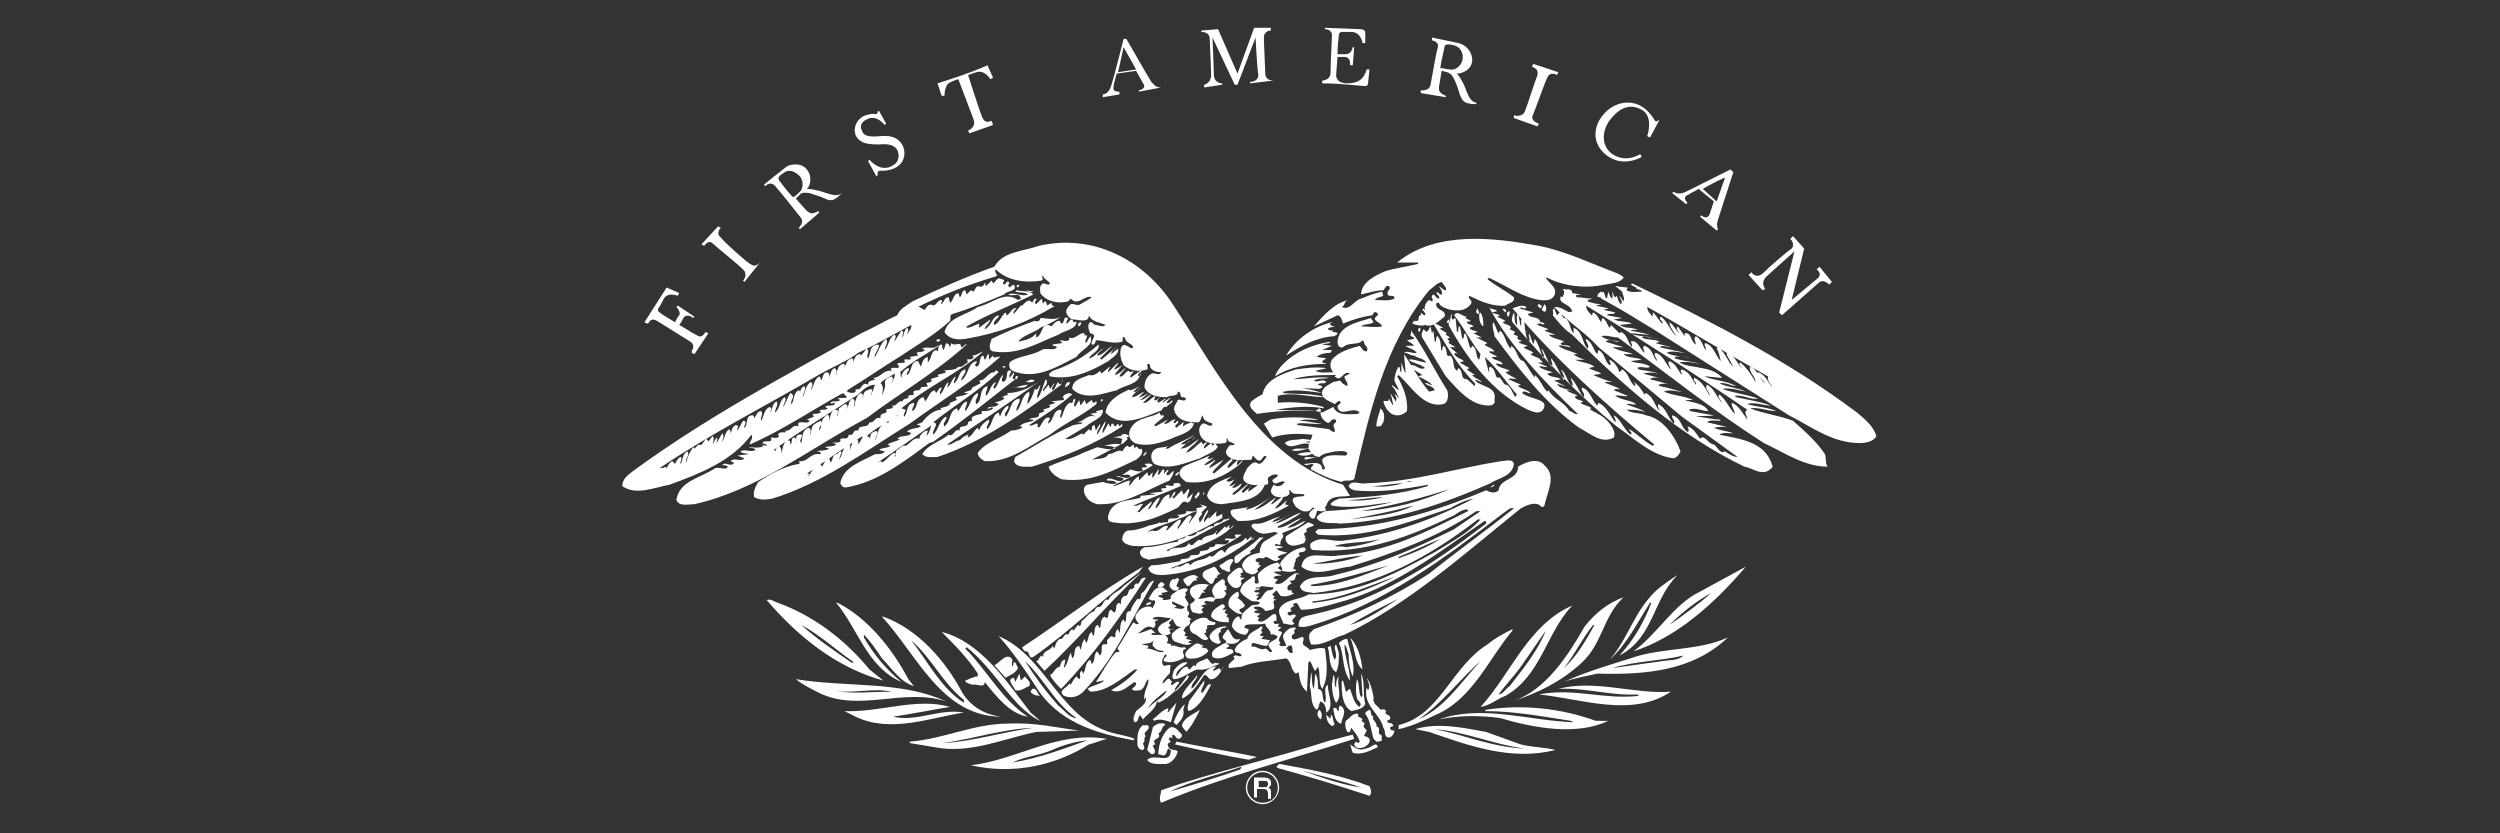 <?xml version="1.0" encoding="UTF-8"?> <svg xmlns="http://www.w3.org/2000/svg" xmlns:xlink="http://www.w3.org/1999/xlink" version="1.1" id="Layer_1" x="0px" y="0px" viewBox="0 0 180 60" style="enable-background:new 0 0 180 60;" xml:space="preserve"><rect x="0" y="0" width="180" height="60" fill="#333333" stroke="none"/> <style type="text/css"> .st0{fill:#FFFFFF;} </style> <path class="st0" d="M116.5,19.7c0.1,0.1,0.3,0.1,0.4,0.3c-0.3,0.4-0.9,0.4-1.4,0.5c-1.4,0.3-2.9,0.1-4.1-0.5h-0.1 c0.2,0.4,0.9,0.7,0.6,1.3c-0.3,0.5-1.1,0.3-1.5,0.2c-1.1-0.3-2.1-1-3.2-1.5l-0.1,0.1c0.6,0.5,1.3,0.8,1.9,1.3 c0.1,0.4-0.4,0.4-0.6,0.6c-0.9,0.1-1.8-0.3-2.6-0.7c-0.2,0.2,0.3,0.3,0.1,0.6c-0.4,0.5-0.9,0.5-1.5,0.4c-0.3-0.1-0.7-0.2-0.8-0.5 c-0.1,0-0.2,0-0.2,0.1c0,0.5,0.8,0.4,0.6,0.9c-0.4,0.3-0.8,0.8-1.4,0.6c-0.2,0.1-0.7,0-0.9-0.1c0-0.1,0.1-0.2,0.2-0.2 c0.4,0.1,0.1-0.4,0.4-0.4c0-0.1,0-0.2,0-0.2c0.1,0.1,0.2,0.2,0.3,0.2c0.1-0.1-0.1-0.3-0.2-0.4l0.1-0.1c0,0.1,0.1,0.1,0.1,0.1 c-0.1-0.2,0.1-0.6,0.3-0.7l0.2,0.1c0.2-0.2-0.2-0.3,0.1-0.5c0.2,0.1,0.2,0.3,0.4,0.3c0.1-0.1-0.1-0.3-0.2-0.4 c0.2-0.2,0.2,0.2,0.4,0.1c0.1-0.2-0.1-0.4-0.2-0.6c0.2,0.1,0.3,0.3,0.5,0.3c0.1-0.2-0.2-0.4-0.3-0.6c-0.4,0.1-0.6,0.4-0.9,0.6 c-3.2,3.9-4.3,8.8-5.4,13.6c-0.3,0.2-0.7,0-0.9,0.2c-0.8-0.2-1.5-0.5-2.2-0.9c-0.1-0.2,0.3-0.3,0.1-0.4c-0.2,0-0.5,0.2-0.6,0 c0.4,0,1.3-0.3,1.3,0.4c0.1,0,0.2,0,0.2-0.1c-0.1-0.3-0.4-0.6,0-0.8s1.1-0.1,1.5-0.1c0.1-0.1,0.1-0.1,0.1-0.2 c-0.2-0.2-0.6-0.1-0.9-0.1c-0.3,0.1-0.8,0.1-1.1,0.4c-0.4,0-0.6-0.3-0.8-0.6c0-0.4,0.2-0.6,0.3-1c-1-0.1-2-0.1-2.9,0.2l-0.6-1 l0.5-0.3c1.1-0.2,2.3-0.2,3.4,0c-0.4,0.1-0.9-0.1-1.3,0.1c0.6,0,1.1,0.2,1.6,0.2c-0.5,0.1-1.2-0.1-1.8,0v0.1l2.3,0.3 c0.1,0.1,0.2,0.2,0.4,0.2c0.1-0.2-0.3-0.5,0.1-0.7c0-0.1,0-0.2-0.1-0.2c-0.3-0.1-0.3,0.4-0.6,0.2c-0.3-0.2-0.5-0.5-0.4-0.9L95,29.4 l-0.3,0.2c-1.4-0.1-2.9,0-4.2,0.2c-0.2-0.2-0.7-0.5-0.4-0.9c1.3-1.1,3.5-1.2,5.1-0.6c-0.8-0.1-1.9-0.3-2.8-0.1v0.1 c1,0.1,2.1,0,3,0.3c-1.1,0-2.3-0.4-3.4-0.1V29c1.1-0.1,2.2,0,3.3,0.3v0.1c-1-0.2-2.3-0.1-3.4,0.1l0,0c1.1,0.1,2.2-0.1,3.3,0.2 l0.8-0.4c0.3,0.7,1.2,0.5,1.8,0.5c0-0.1,0.1-0.1,0.1-0.1c-0.5-0.5-1.4,0.4-1.6-0.4c0-0.2,0.3-0.2,0.2-0.4c-0.1-0.1-0.3,0.1-0.4,0.2 c-0.3-0.2-0.8-0.3-0.9-0.7c-0.1-0.5,0.5-0.7,0.8-0.9l0.5-0.1c0.1,0.2,0.3,0.3,0.5,0.4c0.1-0.3-0.2-0.4-0.2-0.7l0.4-0.2 c-0.5-0.3-0.6,0.7-1.1,0.2l0.1-0.1c-1,0-2.1,0-3.1,0.3c0.8,0,1.7-0.2,2.6-0.1c-0.3,0.1-0.8,0-1.1,0.2c0.3,0.2,0.6-0.2,0.9,0.1 c-0.2,0.2-0.5,0-0.6,0.2c0.1,0.1,0.3,0,0.3,0.2L95,28c-1.4-0.1-2.8,0-4.1,0.4c0.2-1.1,1.5-1.5,2.4-1.8c0.7-0.1,1.4-0.2,2.2-0.1 c-0.2,0.1-0.5,0.1-0.8,0.2c0.4,0.2,0.9,0.1,1.3,0.1c-0.2-0.2-0.3-0.6-0.1-0.9c0.5-0.6,1.3-0.8,2-1c0.2,0.2,0.2,0.4,0.5,0.4 c0.2-0.3-0.2-0.4-0.2-0.7l-0.1-0.1c-0.3,0.4-1,0.1-1.4,0.5c-0.3,0.1-0.4-0.2-0.4-0.4c0.1-1.2,1.5-1.4,2.4-1.7l0.2,0.3 c-0.3,0.2-0.7,0.1-0.9,0.3c0.5,0,1,0.1,1.5,0c0-0.3-0.9-0.4-0.3-0.8c0-0.1,0-0.2-0.1-0.2c-0.2-0.1-0.2,0.1-0.3,0.2 c-0.7,0.1-1.4,0.3-2.1,0.6c-0.1-0.3-0.2-0.8-0.6-0.5l-1.5,0.7c0.7-0.8,1.5-1.7,2.5-1.9c-0.4,0.1-0.2,0.4-0.5,0.5 c0.6,0.3,0.9-0.5,1.4-0.6c0.5-0.2,1-0.4,1.5-0.5c0.1,0.1,0,0.2,0.1,0.3c-0.2,0.1-0.5,0.1-0.6,0.3c0.4,0,1,0.1,1.4-0.1 c0-0.4-0.5,0-0.5-0.4c0-0.2,0.3-0.3,0.1-0.5c-0.2-0.1-0.3,0.2-0.4,0.3c-0.6,0-1.1,0.2-1.6,0.3c0-0.9,1.1-1.4,1.8-1.7 c0.7-0.2,1.5-0.3,2.3-0.5v-0.1h-1.5c2.8-2.3,6.9-1.8,10.2-1.2C112.8,18.1,114.6,19,116.5,19.7L116.5,19.7z"></path> <path class="st0" d="M131.4,32.7c-0.6-0.9-1.5-1.7-2.3-2.4c-1-0.4-2.1-0.5-3.1-0.9c0.7-0.1,1.2,0.2,1.9,0.2 c-0.7-0.3-1.4-0.3-2.1-0.5c0.5-0.2,1.1,0.1,1.7,0.1c-0.8-0.3-1.6-0.4-2.5-0.6l-0.1-0.1c0.6-0.1,1.1,0.3,1.7,0.2 c-0.8-0.3-1.8-0.4-2.6-0.7c0.6-0.1,1.2,0.1,1.7,0.2c-0.6-0.3-1.3-0.3-1.9-0.6c0.4-0.1,0.9,0.2,1.2,0.2c-0.7-0.4-1.6-0.4-2.3-0.7 c0.4,0,0.9,0.1,1.3,0.1c-0.8-0.9-2.1-0.6-3.1-1.1c0.5-0.1,1,0,1.5,0.1c-0.6-0.2-1.3-0.2-1.8-0.4v-0.1c0.4-0.1,0.7,0,1.1,0.1 c-0.5-0.2-1.2-0.1-1.7-0.4c0.4-0.2,0.9,0,1.3,0l-1.8-0.4c0.2-0.2,0.5,0,0.8,0c-0.3-0.1-0.8-0.2-1.1-0.3l0.3-0.1 c-0.4-0.2-0.9-0.1-1.3-0.3c0.4-0.2,0.8,0.1,1.2,0.1l-1.8-0.3l-0.2-0.1c0.4,0,0.9,0.1,1.4,0.1c-0.4-0.1-0.9-0.2-1.4-0.3 c0.1-0.1,0.4,0,0.5-0.1c-0.2,0-0.4-0.1-0.6-0.1c-0.3,0-0.5-0.1-0.7-0.2l0.9-0.1c-0.4-0.2-0.9-0.1-1.3-0.3l0.6-0.1l-1.1-0.2 c0.1-0.2,0.5,0,0.6-0.2c-0.3-0.1-0.6-0.1-0.8-0.2c0.1-0.1,0.2,0,0.3-0.1l-0.9-0.2l0.4-0.1c-0.4,0-0.7-0.1-1-0.2 c0-0.2,0.3-0.1,0.3-0.2c-0.4,0-0.7-0.1-1.1-0.1c-0.1-0.3,0.2-0.1,0.3-0.2l-0.6-0.1c0-0.4-0.4-0.2-0.7-0.3c0.2,0.2,0.1,0.4,0,0.6 c-0.1,0-0.1-0.1-0.1-0.1c-0.3,0.6,0.6,0.5,0.8,1.1c0,0.1-0.2,0-0.2,0.1c-0.4-0.2-0.6-0.4-1.1-0.4c0.9,1,2.2,1.8,3.2,2.9l6,5l4,2.9 c-0.3,0-0.6-0.2-0.9-0.4c-0.4,0.2-0.5-0.3-0.8-0.5c-0.4,0-0.7-0.8-1-0.4c-0.2-0.3-0.5-0.8-0.9-0.9c0,0.1,0.2,0.3,0,0.4 c-0.5-0.3-0.4-1-1.1-1.2c-0.1,0.2,0.3,0.4,0.1,0.6c-0.4-0.4-0.5-1.1-1.1-1.4c-0.1,0.2,0.1,0.4,0.1,0.5c-0.4-0.4-0.4-1-1-1.3 l-0.1,0.1c-0.2-0.3-0.4-0.7-0.8-0.9c0.1,0.1,0.2,0.2,0.1,0.3c-0.4-0.3-0.4-0.9-0.9-1.2l-0.2,0.2c-0.1-0.3-0.3-0.7-0.7-0.9 c-0.1,0.1,0.2,0.3,0,0.4c-0.4-0.3-0.3-0.8-0.8-1.1l-0.1,0.3c-0.3-0.3-0.3-0.8-0.8-1.1c-0.1,0.2,0.3,0.4,0.1,0.7 c-0.4-0.4-0.3-1.2-1-1.5V24c-0.3-0.3-0.2-0.8-0.6-1.1c-0.2,0.1-0.2-0.3-0.4-0.4c-0.1,0.1-0.1,0.1-0.2,0.2l-0.2-0.5 c-0.2,0.1,0,0.3-0.1,0.5c0.4,0.5,0.8,1,1.4,1.4c3.7,3.7,7.8,7.3,12.4,9.5c0.6,0.1,1.1,0.6,1.7,0.3c0.1-0.1,0.4-0.2,0.3-0.4 c-0.5-1.7-2.3-1.9-3.8-2.2c0.2-0.2,0.7-0.1,1-0.1c-0.5-0.2-1-0.2-1.4-0.4c0.4-0.1,0.9-0.1,1.2,0l-1.7-0.4c0.2-0.2,0.7-0.1,1-0.1 l-0.1-0.1c-0.6,0-1.2-0.2-1.7-0.2c0.4-0.1,0.8,0,1.3-0.1c-0.6-0.1-1.2-0.2-1.7-0.3l-0.1-0.1c0.5-0.2,0.9,0.1,1.4,0.1 c-0.3-0.6-1.2-0.6-1.7-0.8h0.6c-0.6-0.3-1.4-0.3-2.1-0.6c0.4-0.2,0.9,0,1.3,0c-0.5-0.1-1-0.3-1.6-0.4l-0.1-0.1 c0.3-0.1,0.6-0.1,0.9,0l-1.5-0.4c0.2-0.2,0.7-0.1,1,0l-1.5-0.4c0.4-0.1,0.7-0.1,1.1,0c-0.5-0.2-1-0.2-1.4-0.3l-0.1-0.1 c0.2-0.2,0.7,0.1,0.9-0.1c-0.4-0.3-0.9-0.2-1.4-0.4l0.8-0.1c-0.4-0.2-1-0.1-1.3-0.4h0.7c-0.5-0.2-1-0.2-1.5-0.5h0.8l-1.3-0.4 c0.3-0.3,0.7,0.1,1,0c-0.4-0.1-1-0.1-1.3-0.4c0.4-0.1,0.8,0.1,1.2,0.1c3.5,2.6,6.9,5.3,10.5,7.6c1.5,0.7,2.9,1.7,4.6,1.7 C131.4,33.4,131.5,33,131.4,32.7z M125.8,30.2c-0.3-0.4-0.6-1-1.1-1.2c-0.1,0.2,0.2,0.5,0.2,0.8c-0.4-0.4-0.6-1-1.1-1.4 c-0.2,0.2,0.1,0.4,0.2,0.6c-0.4-0.3-0.5-1-1.1-1.3c-0.2,0.3,0.2,0.5,0.2,0.8c-0.3-0.5-0.5-1-1.1-1.3c-0.2,0.2,0.2,0.3,0.1,0.5 c-0.3-0.4-0.4-0.9-1-1.1c-0.2,0.1,0,0.2,0,0.4c-0.3-0.3-0.4-0.8-0.9-1c-0.2,0.2,0.1,0.4,0.1,0.6c-0.4-0.4-0.5-1-1.1-1.2 c-0.2,0.2,0.1,0.3,0.1,0.6c-0.3-0.3-0.3-0.9-0.9-1.1c-0.2,0.1,0,0.3,0,0.5c-0.3-0.2-0.5-1-1-0.8c0.1,0.1,0.1,0.3,0.1,0.4 c-0.3-0.3-0.3-0.9-0.8-1.1l-0.1,0.1l-0.6-0.6l-0.1,0.2c-0.2-0.2-0.2-0.5-0.5-0.7c-0.1,0.1-0.1,0.2-0.1,0.3c-0.2-0.2-0.3-0.6-0.6-0.7 c-0.1,0.1,0,0.2-0.1,0.2c-0.2-0.2-0.4-0.4-0.4-0.7c3.9,2.4,7.8,4.9,11.6,7.5C125.5,29.7,125.8,29.9,125.8,30.2z M133.7,29.7 c-5.2-3.9-10.8-6.7-16.4-9.4l0.2,0.1c0,0,0,0.1-0.1,0.1l0.4,0.2c0,0.2,0.4,0.1,0.4,0.3c-0.4,0-0.7,0.1-1.1-0.1l0.1-0.2 c-0.3,0-0.7-0.1-0.9-0.1l0.5,0.4c0,0.2,0.2,0.4,0.1,0.7l-0.3-0.4c0,0.2,0.3,0.4,0.1,0.6c-0.2-0.2-0.2-0.4-0.3-0.6l-0.1,0.1 c-0.2-0.1-0.1-0.3-0.2-0.4v0.5c-0.2-0.1-0.2-0.3-0.3-0.5l-0.1,0.5c-0.2-0.1-0.1-0.4-0.3-0.5l0,0c-0.1,0.1-0.1,0-0.2,0 c0,0.2,0,0.4,0.1,0.5c1.3,0.7,2.6,1.5,3.9,2.3l9.6,6.1c1.6,0.8,3.1,2,5.1,2c0.4,0,1-0.1,1.2-0.5C134.9,30.7,134.3,30.2,133.7,29.7z M127.1,27.6c-0.4-0.2-0.5-1-1.1-1.2c-0.1,0.4,0.4,0.7,0.4,1.1c-0.3-0.5-0.6-1-1.1-1.4c-0.2,0.1,0.1,0.3,0.1,0.4 c-0.3-0.3-0.5-0.9-1-1.1l-0.1,0.1l0.5,0.9c-0.4-0.3-0.6-1.1-1.1-1.4l-0.1,0.1c0.2,0.3,0.2,0.6,0.3,0.9c-0.4-0.4-0.5-1.1-1.1-1.3 c-0.2,0.1,0.1,0.3,0,0.5c-0.2-0.3-0.3-0.8-0.7-1c-0.2,0.2,0,0.4,0,0.6c-0.4-0.2-0.3-0.9-0.8-0.8v0.2l-0.5-0.7 c-0.2,0.2,0.1,0.4,0.1,0.5c-0.2-0.2-0.4-0.6-0.7-0.8c0,0.3,0.3,0.7,0.5,1c-0.4-0.3-0.6-1-1.1-1.4c-0.3,0.2,0.2,0.3,0.1,0.5 c-0.3-0.2-0.4-0.6-0.7-0.8v0.3c-0.2-0.2-0.4-0.4-0.4-0.7c2.9,1.6,5.8,3.4,8.7,5c-0.1,0.3,0.2,0.5,0.3,0.8c-0.3-0.4-0.5-0.9-1-1.1 l-0.1,0.1L127.1,27.6z M96.7,34.9c-5.9-1.8-9.1-8.2-12.2-12.9c-2.1-3.3-5.8-5.2-9.7-4.3c-1.1,0.4-2.6,0.4-3.2,1.5 c-2,0.7-4,1.6-5.9,2.5c-0.4,0.3-0.9,0.5-1.1,1c-0.9,0.4-1.7,0.9-2.6,1.3c-5.6,3.1-11.2,6.1-16.4,9.9c-0.4,0.3-0.8,0.6-0.8,1.1 c1,0.7,2.3,0.1,3.4-0.1c2.2-0.8,4.5-1.7,5.9-3.6c0.2,0.3-0.2,0.5-0.1,0.7c2.3-1,4.5-2.5,6.7-3.7l0.3,0.3c-0.2,0.1-0.5,0-0.7,0.1 l0.2,0.1c-0.2,0.2-0.6,0-0.7,0.2c0.1,0.2,0.3-0.2,0.3,0.1c-0.2,0.2-0.5,0-0.7,0.2l0.2,0.1c-0.2,0.2-0.5,0-0.6,0.2 c0.1,0,0.1,0.1,0.1,0.1c-0.2,0.1-0.4,0.1-0.6,0.1l0.1,0.2l-0.5,0.2l0.2,0.1l-0.1,0.1c-0.2,0.1-0.9-0.2-0.7,0.3 c-0.5-0.2-0.5,0.4-1,0.3l0.1,0.1c-0.2,0.1-0.4-0.1-0.6,0.2l0.1,0.1c-0.1,0.2-0.4,0.1-0.6,0.1c0.2,0.5-0.5,0.1-0.6,0.4 c0.1,0.1,0.3,0,0.3,0.2L54.8,32l0.2,0.1c-0.3,0.2-0.8,0.1-1.1,0.1c0.2,0.1,0.4,0,0.5,0.2c-0.4,0.2-0.7-0.1-1.1,0.1 c0.2,0.2,0.4,0.1,0.6,0.2l-0.8,0.1l0.5,0.2c-0.3,0.3-0.7-0.1-1,0.2c0.1,0.1,0.3,0,0.2,0.2c-0.3,0.2-0.6-0.2-0.8,0.1 c0.2,0,0.3,0,0.4,0.1c-0.1,0.3-0.6,0-0.9,0.1c-1,0.7-2.6,0.9-2.8,2.3c0.2,0.5,0.9,0.3,1.3,0.3c4.5-1,8.3-4,12.4-6.2 c2.4-1.8,5-3.3,7.2-5.3c-0.1-0.1-0.2,0.2-0.4,0.2c0-0.5-0.5,0-0.7-0.3L68.4,25c-0.1-0.1,0-0.2-0.1-0.2c-0.3-0.3-0.2,0.3-0.4,0.4 l-0.1-0.4c-0.3,0-0.2,0.4-0.3,0.5l-0.1-0.1c-0.4,0.1-0.3,0.6-0.6,0.9v-0.4c-0.4,0.1-0.4,0.5-0.5,0.7L66.1,26c-0.6,0-0.4,0.8-0.8,1 c-0.1-0.2,0.3-0.4,0.1-0.5c-0.3,0.1-0.5,0.4-0.5,0.7c-0.1-0.1,0-0.3-0.1-0.4c0.9-0.8,1.9-1.3,2.8-1.9h-0.1c-0.3,0.3-0.8,0-1.1,0.2 l0.2,0.1c-0.2,0.2-0.4,0.1-0.6,0.2l0.1,0.2l-0.6,0.1l0.1,0.1c-0.1,0.2-0.3,0-0.5,0.1c0.2,0.4-0.3,0.1-0.5,0.3c0.5,0.6-0.7,0-0.4,0.5 c-0.6-0.1-0.8,0.5-1.3,0.5c0,0.1,0.1,0.1,0.1,0.1c0,0.1-0.1,0-0.2,0.1c-0.2,0-0.3,0.1-0.3,0.3c-0.5-0.3-0.4,0.5-0.9,0.3 c0.1,0.4-0.4,0.3-0.6,0.2v-0.1c1.3-0.8,2.6-1.7,3.9-2.5c1.2-0.8,2.4-1.5,3.5-2.5c0.1-0.2-0.1-0.4,0.2-0.5c1.3-0.4,2.5-0.9,3.7-1.4 c0.2-0.3,1-0.2,0.7-0.7c-0.1,0-0.2,0.1-0.3,0.2l-0.1-0.1c0-0.1,0-0.2,0.1-0.2c-0.1-0.1-0.1-0.2-0.2-0.1s-0.1,0.1-0.2,0.2l-0.1-0.1 c0-0.1,0.1-0.1,0.1-0.2c-0.1-0.1-0.1-0.1-0.2-0.1c-0.3-0.2-0.4,0.2-0.6,0.3l-0.1-0.2L71,20.6c-0.1-0.1,0-0.3-0.1-0.2 c-0.1,0.2-0.2,0.3-0.5,0.2c-0.2,0.1-0.2,0.3-0.3,0.4l-0.2-0.1c-0.1,0.1-0.2,0.2-0.3,0.3l-0.1-0.3c-0.3,0-0.2,0.4-0.4,0.5L69,21.1 c-0.4,0.1-0.3,0.5-0.6,0.7l-0.1-0.4c-0.3,0-0.3,0.3-0.5,0.5c-0.1-0.1,0.1-0.2,0-0.3c-0.3,0-0.3,0.3-0.6,0.4 c-0.3-0.2-0.5,0.1-0.6,0.3c-0.2,0-0.3-0.2-0.5-0.2c1.8-0.9,3.6-1.6,5.6-2.2l0.1-0.1c-0.1-0.1-0.2-0.3-0.1-0.4c0.8,0.8,2.1,1,3.3,0.8 l0.1-0.1c-0.1,0,0-0.2-0.1-0.2c0.1,0,0.1-0.1,0.1-0.1c0,0.3,0.4,0.4,0.5,0.6c-0.1,0.2-0.3,0-0.5,0c-0.3,0.2-0.2,0.4-0.2,0.7 c0.4,0.6,1.3,0.8,2,0.6l0.2-0.2c0.5,0.6,1-0.3,1.5-0.1c-0.2,0.2-0.5,0.3-0.8,0.5S77.2,21.7,77,22c-0.2,0.2-0.3,0.4-0.2,0.6 c0.1,0.2,0.3,0.4,0.5,0.4c0.3,0,1.1,0.3,1.1-0.3c0.2,0.5,0.8,0.5,1.2,0.7c-0.2,0.2-0.5,0-0.7,0s-0.3-0.4-0.5-0.1 c-0.1,0.2,0,0.5,0.1,0.7c0.6,0.1,0,0.5,0.1,0.8c0.2,0.1,0.3-0.2,0.3-0.3c0.6,0,1.2,0.3,1.9,0.1c0.1-0.1-0.1-0.4,0.2-0.3 c0,0.4,0.5,0.4,0.6,0.7c-0.2,0.2-0.3-0.1-0.5-0.1c-0.2-0.2-0.4,0.1-0.4,0.2c-0.1,0.4,0,0.8,0.2,1.2c0.5,0.4,1.1,0.5,1.7,0.3 c0.1-0.1-0.1-0.4,0.1-0.4c0.1,0,0.1,0.1,0.1,0.2c0.1,0.3,0.5,0.4,0.8,0.4c-0.1,0.3-0.5,0-0.7,0.1c-0.3,0.2-0.5,0.5-0.5,1 c0.3,0.6,1,0.7,1.6,0.7c0.3-0.2,0.8,0,0.8-0.4c0.3,0,0.1,0.3,0.3,0.4c0.1,0,0.2,0,0.3,0.1c-0.1,0.3-0.4,0-0.6,0.1 c-0.1,0.3-0.4,0.5-0.2,0.9c0.3,0.6,0.9,0.7,1.5,0.7c0.4,0.1,0.3-0.3,0.5-0.5c0,0.4,0.4,0.5,0.7,0.6c-0.1,0.4-0.5-0.1-0.7,0 c-0.3,0.2-0.3,0.5-0.2,0.8c0.3,0.7,1.1,0.7,1.8,0.6c0.2-0.1,0.1-0.2,0.1-0.3c0.1,0,0.1-0.1,0.1-0.1c-0.1,0.4,0.4,0.3,0.5,0.5 c-0.1,0.1-0.3,0-0.4,0.1c-0.1,0.2-0.3,0.3-0.2,0.6c0.4,0.6,1.2,0.4,1.8,0.4l0.1-0.3l0.3,0.3c0.4,0.3,0.4-0.5,0.7-0.2 c-0.2,0.2-0.3,0.5-0.6,0.5c-0.3-0.3-0.6,0.1-0.8,0.3c-0.1,0.3-0.6,0.8,0,1.1c0.4,0.2,0.8,0.1,1.3,0.1c0.4,0,0.1-0.3,0.2-0.5 c0.2-0.2,0.5-0.3,0.7-0.2c0,0.2-0.3,0.2-0.4,0.4c0.2,0.5,0.6-0.1,0.9,0.1l0,0c-0.2,0.3-0.5,0.4-0.8,0.2c-0.1,0.2-0.2,0.3-0.2,0.5 c0.1,0.3,0.4,0.4,0.7,0.4c0.3,0,0.8-0.1,0.6-0.5h0.1c0.2,0.4,0.6,0.2,1,0.3v0.1c-0.3,0.1-0.6,0-0.8,0.2c-0.1,0.2,0.1,0.4,0.2,0.6 c0.3,0.2,0.5,0.4,0.9,0.3c0.2,0,0.3-0.5,0.5-0.1c0.2,0.1,0.6,0.2,0.8,0l-0.1-0.1c0-0.1,0-0.1,0.1-0.2c0.2-0.8,1.1-0.6,1.7-0.7 L96.7,34.9z M64.4,26.9c0.1,0.2-0.1,0.4-0.2,0.7c0-0.2,0.2-0.3,0-0.5c-0.2,0.1-0.4,0.1-0.5,0.4c0.1,0.4-0.1,0.7-0.2,1 c0-0.1,0.2-0.7-0.1-0.9C63.6,27.3,64,27.2,64.4,26.9z M61.8,28.4c0.3-0.3,0.7-0.7,1.2-0.7l-0.3,0.8c0-0.2,0.2-0.4,0-0.5 c-0.2,0.1-0.4,0.1-0.5,0.3l-0.1,0.4c0-0.2,0.1-0.3-0.1-0.4c-0.4,0.2-0.4,0.6-0.5,1c-0.1-0.2,0.2-0.4-0.1-0.6 c-0.3,0.1-0.3,0.5-0.4,0.8c0-0.1,0.1-0.3-0.1-0.4c-0.2,0-0.3,0.2-0.5,0.3L60.3,30c-0.1-0.2,0.2-0.4-0.1-0.5c-0.4,0-0.4,0.5-0.5,0.8 c0-0.1,0-0.3,0-0.3c-0.1-0.3-0.3,0-0.4,0.1c-0.2,0.2-0.1,0.6-0.3,0.9c-0.1-0.3,0.3-0.4,0.1-0.7c-0.2,0.1-0.5,0.2-0.6,0.4 c-0.1,0.2-0.1,0.5-0.2,0.7c0-0.2,0.2-0.5-0.1-0.6c-0.5,0.2-0.4,0.7-0.5,1.1c-0.3-0.2,0.4-0.7-0.2-0.6c-0.3,0.1-0.1,0.4-0.2,0.6 c0-0.1,0.1-0.3-0.1-0.4c-0.3,0-0.1,0.4-0.3,0.5c0-0.2,0-0.3-0.2-0.3c-0.4,0.2-0.3,0.7-0.5,1.1c0.1-0.2,0.1-0.5-0.1-0.7 c-0.3,0.2-0.3,0.4-0.3,0.7c0,0.1,0.1-0.4-0.1-0.4C57.8,30.9,59.8,29.7,61.8,28.4z M65.3,24.1L65.3,24.1c0-0.1,0.2-0.4,0-0.5 c-0.2,0.2-0.2,0.4-0.3,0.7c-0.1-0.2,0.2-0.4-0.1-0.5l-0.5,0.8c0-0.2,0.2-0.4,0-0.5c-0.4,0.2-0.4,0.8-0.7,1.1c0-0.3,0.3-0.5,0.1-0.8 c-0.4,0.3-0.5,0.8-0.8,1.3c-0.2-0.1,0.8-1.2-0.1-0.8c-0.3,0.2-0.2,0.6-0.4,0.9c-0.2-0.2,0.2-0.5-0.1-0.7L62,25.6 c0-0.1-0.1-0.1-0.1-0.1c-0.3,0-0.4,0.4-0.5,0.6c0-0.1,0.1-0.3-0.1-0.3c-0.3,0.1-0.4,0.4-0.5,0.7c0-0.1,0.1-0.3-0.1-0.3 c-0.4,0.1-0.4,0.5-0.5,0.8c-0.1,0,0.2-0.3-0.1-0.5c-0.3,0.1-0.3,0.5-0.4,0.7c0,0,0.1-0.4-0.2-0.4c-0.3,0.1-0.2,0.4-0.4,0.6 c0-0.1,0-0.2-0.1-0.3c-0.4,0.2-0.4,0.7-0.6,1c0-0.2,0.2-0.4,0-0.6c-0.4,0.2-0.4,0.7-0.6,1.1c0-0.3,0.3-0.6,0.1-0.8 c-0.2,0.1-0.3,0.3-0.3,0.5c0-0.1,0-0.2-0.1-0.2c-0.4,0.2-0.3,0.7-0.5,1c-0.2-0.2,0.4-0.6-0.1-0.8c-0.2,0.3-0.3,0.7-0.5,1 c0-0.3,0.3-0.5,0.1-0.7c-0.4,0.2-0.3,0.8-0.7,1.1c0-0.3,0.3-0.6,0.1-0.8c-0.3,0.2-0.3,0.5-0.4,0.8c-0.1-0.1,0.2-0.3-0.1-0.4 c-0.4,0.2-0.4,0.7-0.6,1c-0.1-0.2,0.2-0.5,0-0.7c-0.3,0-0.3,0.3-0.5,0.5c0,0,0-0.2-0.1-0.2c-0.6,0-0.3,0.7-0.6,0.9 c-0.1-0.1,0.3-0.5-0.1-0.5L53.1,31c-0.1-0.2,0.2-0.3-0.1-0.4c-0.3,0.1-0.3,0.4-0.4,0.6c0-0.1,0-0.2-0.1-0.3 c-0.3,0.2-0.3,0.6-0.5,0.9c0-0.2,0.2-0.4,0-0.6l-0.4,0.7c0-0.2,0.1-0.3,0-0.4L51.3,32c0-0.1,0.2-0.4,0-0.6L51,31.8 c0-0.1-0.1-0.1-0.1-0.2c-0.3,0.1-0.3,0.6-0.6,0.4L50,32.3l-0.1-0.1c-0.2,0.3-0.4,0.7-0.5,1.1c-0.1-0.3,0.3-0.5,0.1-0.8 c-0.4,0.2-0.3,0.6-0.5,0.9c-0.1-0.1,0.2-0.4,0-0.5c-0.2,0.1-0.3,0.3-0.4,0.5l-0.2-0.2c-0.2,0.1-0.3,0.3-0.4,0.5l-0.1-0.1 c-0.1,0.1-0.2,0.1-0.4,0.1c3.7-2.5,7.7-4.5,11.6-6.8c0.9-0.5,1.9-0.9,2.7-1.5c1.3-0.6,2.5-1.3,3.8-2C65.7,23.6,65.4,23.9,65.3,24.1z "></path> <path class="st0" d="M118.5,29.9c-0.4-0.2-1-0.1-1.4-0.4c0.4,0,1,0,1.4,0.2c-0.4-0.3-1-0.4-1.4-0.6c0.2-0.1,0.5,0.1,0.7,0 c-0.4-0.3-1.1-0.3-1.5-0.6c0.3-0.1,0.7,0.1,0.9,0c-0.3-0.1-0.7-0.3-1-0.4c0.1-0.2,0.5,0,0.4-0.1c-0.3-0.2-0.8-0.3-1.1-0.5h0.6 c-0.5-0.1-0.9-0.3-1.4-0.5l0.6-0.1c-0.3-0.2-0.6-0.2-0.9-0.4l0.4-0.1c-0.4-0.3-1-0.3-1.4-0.5h0.7c-0.3-0.1-0.6-0.2-0.8-0.4h0.3 c-0.4-0.2-1-0.3-1.4-0.6c0.3-0.1,0.6,0.1,0.9,0.1c-0.2-0.2-0.5-0.1-0.7-0.2c-0.1-0.2,0.2-0.1,0.2-0.2c-0.3-0.2-0.8-0.2-1.1-0.5h0.5 c-0.3-0.1-0.6-0.2-0.8-0.3l0.3-0.1c-0.3-0.1-0.5-0.2-0.8-0.3c0.1-0.3,0.4,0.1,0.5-0.1c-0.1-0.1-0.2-0.1-0.3-0.1 c-0.1-0.5-0.7-0.2-0.9-0.6l0.4-0.1l-1-0.3c0.2-0.2,0.4,0.2,0.5-0.1c-0.3-0.2-0.7,0-1,0.1c3,3.6,6.7,6.9,10.2,9.8l-0.1,0.1 c-0.6-0.3-1.3-1-1.7-1.2c0,0.2,0.3,0.2,0.1,0.4c-0.5-0.4-0.7-1.1-1.2-1.4c0,0.2,0.2,0.3,0.1,0.5c-0.4-0.5-0.6-1.1-1.2-1.4l-0.1,0.2 c-0.4-0.4-0.5-1.1-1.1-1.3c-0.1,0.3,0.3,0.4,0.1,0.7c-0.3-0.4-0.5-1-0.9-1.4c0,0.2,0.2,0.4,0.1,0.6c-0.4-0.3-0.4-0.9-0.8-1.2 c0.1,0.3,0.3,0.5,0.2,0.8c-0.3-0.5-0.5-1.1-0.9-1.6c-0.1,0.2,0.2,0.4,0,0.6c-0.3-0.4-0.4-0.9-0.7-1.3c0,0.3,0.3,0.5,0.1,0.7 c-0.2-0.5-0.3-1-0.6-1.4l-0.1,0.4l-0.3-0.8c-0.1,0.2,0.1,0.4,0,0.6c-0.3-0.3-0.2-0.8-0.4-1.1L110,24c-0.3-0.3-0.2-0.8-0.3-1.1 c-0.3,0-0.1,0.4-0.2,0.6c-0.1-0.3-0.1-0.6-0.2-0.9c-0.2,0.2,0,0.5-0.1,0.8c-0.2-0.2-0.1-0.6-0.2-0.9c-0.1,0.2-0.2,0.5-0.1,0.7 c2.3,2.7,4.8,5.3,7.5,7.5c1.3,0.9,2.5,2.1,4.1,2.3c0.3-0.1,0.4-0.3,0.5-0.5C120.6,31.4,119.7,30.1,118.5,29.9z M76,22 c-0.1,0.1-0.3,0-0.3-0.2L75.4,22l-0.1-0.3c-0.1,0-0.2,0.1-0.2,0.2L75,21.5l-0.4,0.4l-0.1-0.1c0-0.1,0.2-0.2,0.1-0.3 c-0.2,0-0.2,0.2-0.3,0.3c-0.2-0.4-0.6,0.1-0.7,0.2h-0.1L73,22.6c-0.1-0.2,0.1-0.3,0.2-0.4c-0.3-0.1-0.4,0.3-0.7,0.5 c-0.1,0,0-0.1-0.1-0.2c-0.3,0.2-0.4,0.7-0.8,0.9c-0.2-0.3,0.4-0.5,0.3-0.7c-0.5,0.1-0.5,0.8-1,1c0-0.2,0.4-0.5,0.4-0.7l-0.8,0.6 v-0.3c-0.3,0.1-0.6,0.3-0.9,0.3v-0.1c1.6-0.9,3.2-1.5,4.8-2.3c-0.3-0.3-0.8-0.2-1.2-0.3L73.1,21c0.3,0.1,0.7,0,0.9,0.2 c-0.4,0.2-1-0.2-1.4,0c0.3,0.2,0.8-0.2,0.9,0.3c0,0.1-0.1,0-0.2,0.1c-1-0.7-1.9,0.3-2.9,0.5c-0.8,0.6-2.1,0.7-2.4,1.8 c0.3,0.5,0.9,0.6,1.5,0.5C71.9,24,74,23.2,76,22L76,22z"></path> <path class="st0" d="M107.2,22.1c0.1,0.2,0.4,0.1,0.6,0.3l-0.4,0.1c0.2,0.1,0.4,0.1,0.6,0.2l-0.2,0.1c0.2,0.1,0.4,0.2,0.6,0.3 l-0.2,0.1c0.1,0.2,0.8,0.2,0.5,0.5l0.4,0.2C109,24,109,24,109,24.1l0.3,0.1c-0.2,0.3,0.3,0.3,0.4,0.4c-0.1-0.1-0.2,0-0.3,0h-0.1 c0.2,0.2,0.5,0.2,0.7,0.3l-0.3,0.1c0.2,0.2,0.5,0.2,0.7,0.4l-0.2,0.1c0.2,0.2,0.6,0.2,0.7,0.4l0.2,0.2h-0.4l0.7,0.3 c-0.1,0.1-0.4-0.1-0.6,0c0.3,0.2,0.6,0.3,1,0.4l-0.4,0.1c0.2,0.3,0.7,0.2,1,0.4l-0.5,0.1l0.8,0.4c-0.2,0-0.4-0.2-0.6-0.1 c0.3,0.3,0.8,0.3,1.2,0.5c-0.2-0.1-0.4-0.1-0.5-0.1c0.2,0.2,0.5,0.2,0.8,0.4c-0.1,0-0.2,0-0.2,0.1c0.1,0.2,0.4,0.2,0.6,0.3l-0.2,0.1 c0.2,0.2,0.6,0.2,0.8,0.4c-0.1,0-0.1,0-0.1,0.1c0.6,0.3,1.2,0.6,1.6,1.3c0.1,0.2,0.2,0.4,0.1,0.7c-0.9,0.5-1.7-0.3-2.5-0.7 c-2.5-1.8-4.4-4.3-6.1-6.6c0-0.3-0.2-0.6-0.1-1c0.2,0.2,0.2,0.5,0.4,0.8l0.1-0.2c0.4,0.3,0.4,1,0.8,1.3v-0.2c0.5,0.3,0.4,1,0.9,1.1 c0.3,0.4,0.5,0.8,0.8,1.2V27c0.4,0.3,0.5,0.8,0.9,1.2l0.1-0.1c0.4,0.7,1.1,0.8,1.5,1.5c0.2,0,0.4,0.3,0.6,0.2 C111.2,27.5,108.7,24.9,107.2,22.1l0.7,0.2L107.2,22.1L107.2,22.1z"></path> <path class="st0" d="M78.9,28.9L78.8,29c-0.2,0-0.1-0.1-0.2-0.2l-0.4,0.3l-0.1-0.3l-0.3,0.4l-0.1-0.4l-0.3,0.5 c-0.2-0.2,0.1-0.4,0-0.6c-0.2,0.1-0.1,0.2-0.2,0.3L77,29c-0.4,0.3-0.4,0.7-0.6,1.1c-0.2-0.2,0.1-0.3,0-0.6c-0.6,0-0.5,0.7-0.9,1 c-0.1-0.1,0.1-0.3,0.1-0.4c-0.4-0.2-0.6,0.5-0.8,0.7l-0.1-0.1c0.1-0.5-0.4,0.1-0.6-0.1c1.1-0.7,2.2-1.4,3.1-2.2 c-0.2-0.2-0.6,0-0.7,0.2c0.1,0,0.1,0.1,0.1,0.2l-0.9,0.1L76,29c-0.2,0.1-0.4,0.1-0.5,0.2c0.1,0,0.1,0,0.1,0.1 c-0.1,0.1-0.3,0.1-0.5,0.2l0.1,0.1c-0.1,0.1-0.3,0.1-0.4,0.2c0.1,0.4-0.6,0.2-0.7,0.4h0.1c0.1,0,0.2,0,0.2,0.1 c-0.3,0.1-0.7,0.1-1,0.4c0.1,0,0.2,0,0.2,0.1c-0.2,0.1-0.5,0.2-0.8,0.2c-0.8,0.6-1.8,0.8-2.4,1.6c0,0.3,0.3,0.5,0.5,0.6 c1.8,0.1,3.2-1.1,4.7-1.9c1-0.8,2.2-1.3,3.2-2.1C79,29.1,79,28.9,78.9,28.9z M84.4,28.8L84.2,29c-0.5,0.1,0.1-0.3,0.1-0.4L83.7,29 l0,0c0-0.1,0.1-0.2,0.2-0.2v-0.1L83.4,29c-0.2-0.2,0.1-0.3,0.1-0.4c-0.1,0.1-0.3,0.3-0.4,0.2l0.1-0.3c-0.3,0.1-0.6,0.6-0.9,0.5 l0.6-0.6c-0.3,0.1-0.5,0.4-0.8,0.4l0.6-0.5c-0.2,0.1-0.5,0.3-0.7,0.3l0.4-0.4c-0.3,0.1-0.6,0.4-0.9,0.4c0.1-0.3,0.5-0.5,0.7-0.7 c-0.2,0.1-0.4,0.4-0.6,0.3c0.2-0.2,0.3-0.3,0.5-0.4c-0.3,0.1-0.5,0.3-0.8,0.3c0-0.1,0.1-0.1,0.1-0.1c-0.7,0.3-1.7,0.8-1.8,1.7 c1.1,1.2,2.8,0.3,3.9-0.1c0.2,0,0.2-0.4,0.5-0.3C84.1,29.1,84.5,29,84.4,28.8z M76.2,27.5C76,27.7,76,28,75.8,28.1 c-0.2-0.2,0.2-0.4,0.1-0.5L75.6,28l-0.1-0.3l-0.4,0.5c-0.1-0.3,0.5-0.5,0.2-0.9c-0.2,0.4-0.3,1-0.6,1.4c-0.1-0.3,0.2-0.7,0.2-1 c-0.1,0.1-0.2,0.5-0.4,0.3c-0.1,0.4-0.3,0.8-0.5,1.1c-0.1-0.3,0.2-0.6,0.1-0.9c-0.6,0.3-0.5,1-0.9,1.4c-0.1-0.3,0.3-0.6,0.2-0.9 c-0.7,0.1-0.6,0.9-1,1.3c-0.2-0.3,0.3-0.5,0.2-0.8c-0.3,0.1-0.5,0.5-0.6,0.8l-0.1-0.3c-0.5,0.2-0.4,0.8-0.8,1.2 c-0.2-0.2,0.2-0.4,0.1-0.7c-0.3,0.2-0.6,0.4-0.7,0.8l-0.1-0.2c-0.3,0.2-0.4,0.6-0.7,0.7c-0.1-0.1,0.1-0.1,0-0.2 c-0.3,0.1-0.4,0.2-0.6,0.4c-0.3,0-0.6,0.4-0.9,0.3c2.2-1.5,4.5-3,6.7-4.6c-0.7,0.5-1.5,0.9-2.4,0.9l0.1,0.1l-0.5,0.2 c0.1,0,0.2,0,0.2,0.1c-0.2,0.2-0.5,0.2-0.7,0.3c0.1,0,0.2,0,0.3,0.1c-0.2,0.3-0.7,0.1-0.8,0.3c0.2,0.1,0.3-0.2,0.4,0 c-0.2,0.2-0.5,0.2-0.8,0.2c-0.1,0,0.1,0.3-0.1,0.2c-0.2,0.1-0.8,0.1-0.6,0.5c-0.1,0-0.2,0-0.3,0.1c0,0.5-0.7,0.1-0.6,0.6 c-0.4-0.2-0.4,0.5-0.8,0.3c-0.6,0.5-1.5,0.7-1.9,1.4c0.3,0.3,0.7,0.2,1.1,0.2c3.3-1.1,6.1-3.1,8.9-5.2l0.1-0.5 C76.5,27.8,76.2,27.7,76.2,27.5z M73,26.8l-0.3,0.4c-0.1-0.2,0.1-0.3,0.1-0.5c-0.5-0.2-0.1,0.7-0.6,0.8c-0.2-0.2,0.1-0.4,0-0.5 c-0.3,0.3-0.3,0.7-0.6,1c-0.2-0.2,0.1-0.3,0.1-0.5c-0.4,0.2-0.4,0.7-0.7,1c-0.1-0.2,0.1-0.4,0.1-0.7c-0.7,0.2-0.3,1-0.8,1.3 c-0.2-0.3,0.2-0.5,0.1-0.8c-0.5,0.2-0.5,0.9-0.9,1.3c-0.1-0.2,0.2-0.5,0.1-0.7c-0.3,0.1-0.4,0.4-0.6,0.7l-0.1-0.2 c-0.6,0.2-0.4,0.9-0.9,1.3c-0.2-0.3,0.3-0.5,0.1-0.7c-0.5,0.3-0.5,0.9-0.9,1.3c-0.1-0.3,0.2-0.5,0.2-0.8l-0.2-0.1 c1.5-1.2,3.2-2.2,4.7-3.6l-0.1-0.1c-0.1-0.1-0.2,0.1-0.2,0.1c-0.5,0-0.6,0.6-1.1,0.6l0.1,0.2L70,27.9c0,0.3-0.4,0.2-0.6,0.4h0.3 c-0.2,0.2-0.6,0.2-0.9,0.3l0.1,0.2L68.4,29c0,0.3-0.5,0.3-0.7,0.4l0.1,0.1c-0.6,0-1.1,0.5-1.4,0.9c-0.2,0.1-0.3,0.1-0.4,0.2 c0.1,0,0.2,0,0.3,0.1c-0.3,0.2-0.8,0.1-1,0.4c0.1,0,0.2,0,0.3,0.1c-0.2,0.3-0.8,0.1-1,0.4c0.1,0,0.2,0,0.2,0 c-0.2,0.2-0.6,0.2-0.9,0.4l0.2,0.1c-0.2,0.2-0.6,0.1-0.8,0.3l0.4,0.1c-0.1,0.2-0.4,0.2-0.7,0.2c-0.9,0.5-2.3,0.9-2.5,2.1 c0.1,0.2,0.2,0.3,0.4,0.3c2.3-0.4,4.1-1.8,6-3.2l0.3-0.1c2-1.4,4-3,5.9-4.5C72.7,27.3,73.1,27,73,26.8z M66.7,31.4l0.1-0.4 c-0.2,0-0.5,0.2-0.6,0.5v0.1c-0.4-0.2-0.7,0.4-1,0.5c-0.2-0.1-0.4,0.2-0.6,0.3s0,0.4-0.2,0.5c0-0.1,0.1-0.2,0.1-0.2 c-0.1-0.2-0.3,0-0.4,0.1c-0.2,0.2-0.4,0.4-0.6,0.5c-0.1-0.2-0.2,0-0.3,0c1.2-0.8,2.6-1.8,3.9-2.7C67,30.6,67,31.1,66.7,31.4z M82,27.1c-0.2-0.2,0.2-0.3,0.2-0.4h-0.1l-0.7,0.5c-0.1-0.2,0.2-0.3,0.2-0.5l-0.2,0.1c-0.1,0-0.1-0.1-0.1-0.1 c-0.3,0-0.4,0.5-0.7,0.4c0.1-0.3,0.4-0.4,0.4-0.6c-0.2,0.2-0.4,0.4-0.7,0.5v-0.1l0.5-0.6c-0.2,0.1-0.4,0.3-0.6,0.3 c0.1-0.2,0.3-0.3,0.3-0.5l-0.7,0.7c-0.1-0.1,0.2-0.4,0.1-0.4l-0.6,0.5l-0.1-0.2c-0.2,0.2-0.5,0.4-0.8,0.3c-0.4,0.2-1.2,0.3-1.2,1 c0.9,0.9,2.3,0.3,3.2,0.1c0.6-0.4,1.6-0.4,1.7-1.2C82.2,26.9,82.1,27.1,82,27.1z M71.5,25.6l-0.3,0.3v-0.4c-0.2,0-0.1,0.3-0.3,0.4 l-0.1-0.3c-0.4,0.1-0.1,0.7-0.5,0.8l-0.1-0.1c0-0.1,0.2-0.2,0.1-0.3c-0.7,0.2-0.5,1-1.1,1.4c0-0.3,0.4-0.5,0.3-0.8 c-0.5,0.1-0.4,0.7-0.8,1c-0.1-0.1,0.1-0.3,0.1-0.5c-0.3,0.2-0.3,0.6-0.6,0.8l0.1-0.4c-0.3,0.2-0.3,0.6-0.6,0.9 c-0.1-0.2,0.1-0.3,0.1-0.5c-0.2,0-0.3,0.3-0.4,0.4l-0.1-0.2c-0.4,0.1-0.4,0.5-0.7,0.8l-0.1-0.3c-0.6,0.1-0.4,0.8-0.8,1 c-0.1-0.2,0.2-0.4,0.1-0.6c-0.6,0.1-0.4,0.7-0.7,1c-0.1-0.2,0.1-0.3,0.1-0.5l-0.3-0.1c1.9-1.6,4.1-2.5,5.9-4.1 c-0.3,0.1-0.5,0.3-0.8,0.3c0,0,0,0,0.1,0.1c-0.1,0.3-0.4,0.1-0.5,0.2l0,0c0.1,0,0,0.1,0.1,0.2c-0.3,0.1-0.4,0.4-0.7,0.3 c-0.2,0.3-0.7,0.2-1.1,0.3c0.1,0,0.2,0,0.2,0.1c-0.1,0.1-0.4,0.1-0.6,0.2l0.1,0.1L67,27.3l0.1,0.1c-0.1,0.2-0.3,0.1-0.4,0.2l0.1,0.2 c-0.1,0.1-0.3,0-0.5,0.1c0,0.4-0.7,0-0.5,0.5c-0.1,0.1-0.3,0-0.4,0.1c0.1,0.3-0.4,0.1-0.4,0.4c-0.4-0.1-0.4,0.4-0.8,0.3l0.1,0.1 c-0.1,0.2-0.4,0.1-0.5,0.2c0.2,0.4-0.5,0.1-0.4,0.6c-0.5-0.1-0.4,0.4-0.8,0.3c-0.1,0.5-0.8,0.1-0.8,0.6c-0.5-0.1-0.2,0.4-0.7,0.3 c0,0.4-0.4,0.2-0.6,0.3c0.1,0.4-0.4,0.2-0.6,0.3c0.1,0,0.2,0,0.3,0.1c-0.2,0.2-0.6,0.1-0.8,0.2l0.3,0.1c-0.3,0.2-0.7,0.1-0.9,0.2 c0.1,0,0.2,0,0.3,0.1c0,0,0,0.1-0.1,0.1c-0.7-0.1-0.8,0.6-1.5,0.5c0.1,0.1,0.1,0.2,0,0.2c-1.1,0.2-2,0.7-2.9,1.3 c-0.2,0.3-0.4,0.7-0.3,1.1c0.4,0.2,0.8,0.2,1.3,0.1c3.6-1.1,6.7-3.4,9.9-5.4c2.2-1.6,4.5-3,6.5-4.8C71.9,25.6,71.5,25.9,71.5,25.6z M61.8,32c0-0.2,0-0.5-0.3-0.3c-0.2,0.2-0.2,0.5-0.3,0.7c0-0.2,0.1-0.4-0.1-0.4c-0.5,0.2-0.4,0.8-0.7,1.1c0.1-0.2,0.1-0.4,0.2-0.5 c-0.1-0.3-0.2,0.1-0.4,0.1c-0.3,0.1-0.2,0.4-0.4,0.6L59.7,33c-0.3,0.1-0.4,0.4-0.5,0.6c-0.2-0.4-0.4,0.1-0.6,0.1l-0.4,0.6 c0-0.1,0-0.1,0.1-0.1c-0.1-0.1-0.1-0.1-0.2-0.1c1.3-0.9,2.6-1.8,4-2.7C62.1,31.6,61.9,31.8,61.8,32z M64.6,30 C64.6,29.9,64.6,29.9,64.6,30c-0.1-0.3-0.3-0.1-0.4,0c-0.3,0.2-0.2,0.6-0.4,0.9c0.1-0.1,0.1-0.3,0.2-0.4c-0.2-0.2-0.3,0-0.5,0.1 c-0.3,0.3-0.3,0.7-0.5,1.1c-0.1,0,0.5-0.9-0.1-0.6c-0.3,0.1-0.2,0.4-0.3,0.6c0.1-0.2-0.1-0.3-0.2-0.3c0.8-0.7,1.7-1.1,2.5-1.7 C64.7,29.6,64.7,29.8,64.6,30z M69.7,25.7c0.1,0,0.2,0,0.2,0C69.8,25.7,69.7,25.7,69.7,25.7z M80.5,25.1L80,25.5 c0-0.2,0.3-0.4,0.5-0.6l-1.2,1l-0.1-0.1l0.9-0.9c-0.4,0.2-0.7,0.7-1.1,0.7c0-0.2,0.4-0.4,0.4-0.5c-0.3,0.2-0.7,0.7-1,0.7 c0.2-0.4,0.8-0.5,0.7-1c-1,0.9-2.1,1.5-3.3,1.9c-0.1,0.1-0.4,0.2-0.2,0.4c1.6,0.3,3-0.4,4.2-1.1C80,25.8,80.6,25.5,80.5,25.1z M78.5,24.2l-0.3,0.5c-0.2-0.2,0.2-0.4,0-0.6C78,24.3,78.1,24,78.1,24c-0.4-0.1-0.7,0.5-1.1,0.3c0,0.4-0.4,0.2-0.7,0.2l0.2,0.2 l-0.7,0.1v0.1c0.1,0,0.2,0,0.3,0.1c-0.2,0.3-0.8,0-1.1,0.2c-0.7,0.4-1.5,0.4-2.2,0.8l-0.1,0.1c-0.1,0.2,0,0.5,0.2,0.6 c1.7,0.7,3.2-0.3,4.6-1C77.9,25.1,78.8,24.9,78.5,24.2z M77.5,23.1c0,0.1-0.1,0.1-0.2,0.1L77.2,23c-0.2,0-0.2,0.2-0.4,0.3 c-0.1-0.1,0.1-0.3,0.1-0.4c-0.4-0.2-0.2,0.4-0.5,0.4l-0.1-0.2c-0.3,0-0.4,0.2-0.6,0.4l-0.2-0.1c-0.6,0-0.4,0.7-0.9,0.9v-0.4V24 c-0.3,0.4-0.8,0.5-1.3,0.6c0.4-0.5,1.1-0.6,1.6-1c0.5-0.2,1.1-0.5,1.5-0.8c-0.5,0.3-1,0.1-1.5,0.1c0,0.2-0.2,0.3-0.4,0.2 c-1.1,0.4-2.1,0.8-3.1,1.3c-0.1,0.3-0.3,0.8,0.1,0.9c1.8,0.3,3.2-0.6,4.7-1.2C76.6,23.8,77.6,23.7,77.5,23.1z M109.6,28.3 c0.1-0.3,0.5,0.1,0.6,0c-0.3-0.3-0.7-0.3-0.9-0.5c0-0.1,0.1,0,0.2-0.1l-0.9-0.4c0.1-0.1,0.4,0,0.6,0c-0.3-0.2-0.6-0.3-0.8-0.5 l0.3-0.1c-0.3-0.2-0.8-0.2-1-0.5c0.2-0.1,0.3,0.1,0.5,0c-0.2-0.3-0.6-0.2-0.8-0.5h0.4c-0.2-0.2-0.5-0.2-0.6-0.4h0.4 c-0.2-0.3-0.6-0.3-0.7-0.5l0.2-0.1c-0.2-0.1-0.6-0.3-0.8-0.4h0.4c-0.2-0.1-0.4-0.2-0.6-0.3l0.3-0.1c-0.2-0.1-0.5-0.1-0.6-0.3 l0.3-0.1c-0.2-0.2-0.4-0.1-0.5-0.3c0.1-0.1,0.2,0,0.3-0.1l-0.4-0.2l0.1-0.1c-0.3,0-0.7-0.5-0.9-0.1c0.7,0.9,1.2,1.9,1.9,2.8 l-0.1,0.4c-0.3-0.2-0.1-0.8-0.5-1l-0.1,0.2c-0.2-0.3-0.2-0.8-0.4-1.1c-0.2,0.1,0,0.3-0.2,0.4c-0.1-0.3-0.1-0.6-0.2-0.9 c-0.2,0,0,0.4-0.2,0.4l-0.1-1c-0.1,0-0.1,0.1-0.2,0.1c-0.2-0.1,0-0.3-0.1-0.4l-0.2,0.8c1.3,2.4,3.2,4.9,5.7,6.1 c0.3,0.1,0.8,0.4,1.1,0C111.6,28.7,110.2,28.8,109.6,28.3z M109.2,28.4c0,0.1-0.1,0.1-0.1,0.2c-0.2-0.3-0.3-0.7-0.6-0.9 c-0.3,0.1-0.4-0.7-0.7-0.5c-0.2-0.2-0.1-0.6-0.5-0.8c-0.2,0.1,0,0.3-0.1,0.4l-0.3-1.1c0.9,0.8,1.6,1.9,2.4,2.8L109.2,28.4z"></path> <path class="st0" d="M108.1,33.2c-3.2,0.5-6.3,1.5-9.8,1.6c-0.3,0.1-1-0.3-1.2,0.2c0.1,0.2,0.2,0.2,0.4,0.3c1.8,0.2,3.7-0.1,5.3-0.4 V35c-2,0.6-4.2,0.8-6.4,0.9c-0.2,0.1-0.5,0.2-0.6,0.4l0.1,0.1c1.6,0.3,3.4-0.2,4.9-0.3V36c-1.7,0.5-3.5,0.7-5.4,0.8 c-0.2,0.1-0.6,0.3-0.6,0.5c0.3,0.5,1.2,0.3,1.7,0.4c3.9-0.2,7.4-1.4,10.8-2.9c0.6-0.4,1.6-0.5,1.7-1.4 C108.9,33,108.4,33.2,108.1,33.2z M98.8,35c0.7,0,1.5-0.2,2.2-0.2C100.3,35,99.5,35.1,98.8,35z M101.3,34.7c0.1-0.1,0.3,0,0.4-0.1 C101.6,34.7,101.5,34.7,101.3,34.7z M99.6,35.8C98.8,36,97.7,36.1,97,36C97.9,36,98.8,35.8,99.6,35.8L99.6,35.8z M97.2,37.4 L97.2,37.4c1.6-0.3,3.1-0.6,4.6-1C100.4,37.1,98.7,37.2,97.2,37.4z M98,36.8c2.2-0.4,4.3-0.9,6.4-1.6C102.4,36.1,100.2,36.7,98,36.8 z M89.5,33.1l-0.4,0.4c-0.1-0.1,0-0.3,0.1-0.4c-0.3,0.1-0.5,0.5-0.8,0.6c-0.1-0.3,0.5-0.5,0.3-0.7l-1.3,1.1L87.3,34 c0.2-0.3,0.5-0.5,0.8-0.9l-1,0.6c-0.1-0.2,0.4-0.4,0.4-0.6c-0.3,0.2-0.6,0.4-0.8,0.4c0.2-0.3,0.6-0.4,0.7-0.6 c-0.1,0.1-0.3,0.2-0.5,0.1c0.1,0,0.1-0.1,0.2-0.2c-0.6,0.3-1.3,0.5-1.9,0.8C85,33.8,84.8,34,85,34.3c0.1,0.2,0.3,0.3,0.4,0.4 c1.5,0.2,2.8-0.4,3.9-1.3L89,33.6C89,33.6,89.4,33.4,89.5,33.1z M87.2,33L87.2,33L87.2,33z M82.2,32.3c-0.3,0.2-0.3-0.4-0.5,0 L81.6,32c-0.1,0.1-0.3,0.3-0.4,0.1c-0.2,0-0.3,0.3-0.4,0.4c-0.3-0.2-0.6,0.2-1,0.2c-0.2,0.4-0.8,0.3-1.2,0.4 c0.8-0.4,1.5-0.8,2.3-1.2l0.3-0.3c-0.3-0.4-0.8-0.1-1.1-0.1c0.2,0,0.5,0,0.7,0.1L80.7,32c-0.4-0.1-0.8,0-1.2,0.1 c0.3,0,0.7,0,0.8,0.2c-0.4,0.1-0.8,0-1.3-0.1l-1,0.4c-0.8,0.4-1.7,0.6-2.5,1c0.1,0.4,0.5,0.7,0.9,0.9c2.1,0.3,3.7-0.6,5.4-1.4 C82.2,32.8,82.3,32.6,82.2,32.3z M87.7,32.1c-0.1,0.1-0.1-0.1-0.2-0.2l-0.2,0.2l-0.1-0.2l-0.5,0.4c-0.1-0.2,0.2-0.3,0.2-0.5L86.6,32 l-0.1-0.2c-0.4,0.3-0.7,0.7-1.1,0.8c0.2-0.4,0.7-0.6,0.9-1c-0.4,0.3-0.8,0.7-1.3,0.7l0.7-0.6C85.6,31.9,85.3,32,85,32 c0.3-0.3,0.7-0.4,1-0.7c-0.6,0.4-1.3,0.6-1.9,1h-0.2l0.2-0.2c-0.3,0.2-0.8,0-1.1,0.4c-0.2,0.3-0.1,0.7,0.1,0.9 c1.1,0.5,2.3-0.1,3.3-0.4C86.9,32.7,87.6,32.5,87.7,32.1L87.7,32.1z M85.8,31.7c0.1-0.1,0.2-0.2,0.3-0.2L85.8,31.7z M85.8,30.4 c-0.2,0.1-0.4,0.1-0.6,0.3c-0.1-0.1,0.1-0.3,0-0.3l-0.5,0.4c-0.3-0.2,0.3-0.3,0.1-0.5c-0.1,0-0.2,0.3-0.3,0.1c0-0.1,0.2-0.2,0.1-0.2 c-0.3,0-0.5,0.4-0.8,0.3l0.3-0.3l-0.9,0.5l-0.1-0.1c0.2-0.2,0.5-0.4,0.7-0.6c0-0.1-0.1-0.1-0.1-0.2v0.1c-0.1,0.1-0.2-0.1-0.2-0.2 c-0.6,0.4-1.5,0.3-2,1c-0.3,0.4-0.3,0.9,0.2,1.2c0.9,0.3,1.8,0,2.6-0.3c0.6-0.3,1.5-0.4,1.7-1.2C86.1,30.4,85.9,30.6,85.8,30.4z M80.6,30.7l-0.1-0.2l-0.2,0.2c-0.1,0-0.1-0.2-0.2-0.2S80,30.6,80,30.7c-0.2,0.1-0.1-0.3-0.2-0.2l-0.4,0.7c-0.1-0.3,0.2-0.5,0.2-0.9 c-0.2,0.3-0.4,0.7-0.6,1c-0.1-0.3,0.3-0.5,0.2-0.8L78.9,31l-0.1-0.4c-0.2,0-0.2,0.3-0.2,0.4c-0.1,0-0.1,0-0.2-0.1L78,31.3l-0.1-0.1 c-0.4,0.2-0.8,0.5-1.2,0.4l1.5-0.9c0.4-0.4,1.3-0.6,1.2-1.2c-0.2,0-0.3,0.1-0.5,0.1l0.1,0.1l-0.5,0.1l0.4,0.2 c-0.6-0.2-0.8,0.3-1.3,0.4c0,0.1,0.4-0.1,0.3,0.1l-0.6,0.1c-1.4,0.6-2.8,1.5-4.2,2.3L73,33.2c0.2,0.5,0.8,0.4,1.3,0.4 c2.3-0.7,4.5-1.6,6.5-2.9v-0.2L80.6,30.7z"></path> <path class="st0" d="M85.5,35.9c-0.1-0.2,0.2-0.5,0.1-0.7c-0.2,0.1-0.2,0.3-0.4,0.4l-0.1-0.3l-0.6,0.6l-0.1-0.1 c0.1-0.1,0.3-0.3,0.2-0.4c-0.2,0.1-0.2,0.4-0.4,0.5v-0.3c-0.6,0.1-0.6,0.8-1,1c0-0.3,0.3-0.5,0.3-0.8c-0.4,0.2-0.5,0.6-0.8,0.9 c-0.1-0.2,0.3-0.4,0.2-0.6l-0.7,0.6c-0.1,0.1-0.2,0.3-0.3,0.1c0.2-0.1,0.2-0.3,0.4-0.5c-0.2-0.1-0.4,0.2-0.7,0.1 c1.1-0.5,2.3-0.9,3.4-1.4v-0.1c-0.1-0.2-0.3-0.1-0.5-0.1c0.1,0.4-0.5,0-0.6,0.2l0.1,0.1c-0.1,0.1-0.3,0-0.4,0.1l0.1,0.2l-0.9,0.1 c0.1,0.1,0.3,0,0.4,0.1l-1.1,0.1v0.1h0.1c-0.8,0.3-1.8,0.1-2.3,1c-0.1,0.3-0.3,0.7,0.2,0.8c1.7,0.3,3.2-0.3,4.6-1 c0.3-0.1,0.4-0.7,0.8-0.4c0.3-0.1,0.3-0.5,0.4-0.7L85.5,35.9z M90.6,34.9C90.6,34.9,90.7,34.9,90.6,34.9l-0.7,0.5 c-0.1-0.2,0.2-0.4,0.3-0.5l-0.7,0.6l-0.1-0.1c0.1-0.2,0.4-0.4,0.5-0.6l-1,0.8h-0.2c0.2-0.3,0.6-0.4,0.7-0.8 c-0.2,0.1-0.4,0.4-0.7,0.3c0.1-0.1,0.2-0.2,0.3-0.3c-0.2,0.1-0.3,0.2-0.5,0.2l0.4-0.5c-0.2,0.1-0.4,0.3-0.6,0.1 c0.1-0.1,0.3-0.2,0.4-0.3c-0.7,0.3-1.6,0.5-1.8,1.4c0.2,0.5,0.7,0.6,1.1,0.6c1.2-0.2,2.7-0.2,3.1-1.5C91,34.9,90.8,34.9,90.6,34.9z M84.5,33.9c-0.2,0.1-0.3,0.4-0.5,0.3c-0.1-0.2,0.2-0.2,0.1-0.4c-0.1,0.1-0.2,0.2-0.3,0.3V34c0-0.1,0.1-0.1,0-0.2 c-0.2,0-0.2,0.3-0.4,0.4c-0.1-0.1,0.1-0.3,0-0.4L83,34.4c-0.1-0.1,0-0.3,0-0.4l-0.3,0.3L82.6,34L82,34.6v-0.3 c-0.3,0.1-0.5,0.5-0.7,0.7c0-0.1,0-0.3,0.1-0.4c-0.4,0-0.9,0.4-1.3,0.4c0.9-0.5,2-0.9,2.9-1.5c-0.2-0.2-0.4-0.1-0.6-0.1l0.2,0.2 c-0.1,0.1-0.3,0-0.4,0.1l0.1,0.2c-0.3,0.1-0.6,0-0.9-0.1l-0.6,0.4c0.2,0,0.5-0.1,0.6,0.1c-0.2,0.3-0.8-0.1-1,0 c0.1,0.1,0.4,0,0.5,0.2c-0.3,0.4-0.8-0.2-1.2,0v0.1c0.3,0,0.6,0,0.7,0.2c-0.3,0.1-0.7,0-1-0.1l-1.1,0.2C78,35,78,35.3,78.1,35.6 c0.2,0.4,0.5,0.6,0.9,0.7c1.9,0.1,3.5-1,5.2-1.7C84.3,34.4,84.5,34.2,84.5,33.9z M111.2,33.5c-0.5-0.6-1.4-0.2-1.9,0.1 c0,1-1.3,0.8-1.4,1.7c-0.3,0.3-0.7,0.1-0.9,0c-3.8,1.6-7.8,2.8-12.1,2.8l-0.2,0.2l0.2,0.2c3.5,0.3,6.5-0.9,9.5-1.9 c0.5-0.3,1.1-0.6,1.7-0.7c-2.9,1.5-5.9,2.6-9.2,3c-1,0.2-1.7-0.4-2.5,0.2c-0.1,0.1-0.1,0.4,0.1,0.5c3.8,0.3,7.1-1,10.2-2.5 c0.3-0.2,0.7-0.5,1-0.4v0.1c-3,1.5-5.9,3-9.4,3.2c-0.8,0.2-2.4-0.5-2.6,0.8c1,0.8,2.4,0.1,3.5,0c3.2-1,6.3-2.1,9.1-4h0.3 c-0.6,0.4-1.3,0.9-1.9,1.3c-2.8,1.4-5.6,2.6-8.6,3.3c-0.8,0.3-2-0.1-2.5,0.8c0.1,0.5,0.6,0.4,1,0.5c4.5-0.5,8.3-2.6,11.8-5.3h0.2 c-0.9,1-2.1,1.6-3.2,2.3c-2.9,1.6-5.7,3.1-9.2,3.1c-0.6,0.4-1.5,0.3-2,0.9c-0.3,0.4,0.1,0.8,0.2,1.2c0.3,0,0.6,0.2,0.8,0l-0.1-0.1 c-0.2-0.2,0.2-0.3,0.2-0.5c-0.2-0.2-0.4,0.2-0.6-0.1c0-0.2,0.2-0.1,0.3-0.2l-0.1-0.2l0.3-0.2c-0.1,0-0.1-0.1-0.1-0.1 c0.4-0.3,0.4,0.3,0.6,0.4c1.1,0,2.2-0.4,3.3-0.7c3.6-1.1,6.7-3.5,9.9-5.7c0.1,0,0.1,0.1,0.1,0.2c-3.8,2.9-7.7,5.5-12.3,6.5 c-0.3,0.1-0.7,0.1-1,0.3c-0.2,0.2-0.2,0.4-0.2,0.6c0.3,0.1,0.7,0,1-0.1c5.1-1.5,9.5-4.8,13.8-8.1c0.2-0.1,0.4-0.4,0.7-0.3 c-2,1.6-4.1,3.1-6.1,4.7c-2.6,1.7-5.4,3-8.3,4l-0.3,0.3c-0.1,0.3,0,0.6,0.1,0.8c0.9,0.1,1.6-0.5,2.4-0.7c4.6-2.2,8.6-5.8,12.7-9.1 c0.4-0.2,0.8-0.4,1.2-0.3c0.2,0,0.3,0.4,0.5,0.1C111.4,35.4,112.1,34.3,111.2,33.5z M96.9,39.4c-0.2-0.1-0.6,0-0.8-0.1 c1-0.3,2.3-0.2,3.3-0.5C98.7,39.1,97.8,39.3,96.9,39.4z M94.5,40.6L94.5,40.6c1.2-0.2,2.4-0.5,3.6-0.6C97,40.4,95.8,40.6,94.5,40.6z M100,40.7c-1.8,0.7-3.6,1.5-5.6,1.5v-0.1C96.3,41.8,98.2,41.2,100,40.7L100,40.7z M103.7,38.8c-0.9,0.6-1.9,1-3,1.4v-0.1 C101.7,39.7,102.7,39.2,103.7,38.8L103.7,38.8z M100.5,41.5c-1.9,0.9-3.8,1.7-6,1.9v-0.1C96.6,43.1,98.5,42.2,100.5,41.5L100.5,41.5 z M100.7,43.1c-1.1,0.7-2.2,1.5-3.5,1.9C98.3,44.3,99.5,43.7,100.7,43.1L100.7,43.1z"></path> <path class="st0" d="M91.9,39.5l0.5-0.1c-0.2-0.1-0.4-0.1-0.6-0.1c0-0.3,0.2,0,0.4-0.1c-0.1-0.4,0.4-0.5,0.1-0.8 c0.6-0.3,1.3-0.4,1.7-0.9c-0.4,0.1-0.8,0.5-1.3,0.5c0.3-0.3,0.7-0.4,1-0.7C93.1,37.5,92.6,38,92,38v-0.1c0.6-0.3,1.2-0.6,1.7-1 c-0.7,0.2-1.3,0.7-1.9,0.8c0.4-0.3,1-0.6,1.3-0.8c-0.5,0.3-1,0.6-1.5,0.7c0.1-0.2,0.4-0.3,0.6-0.4c-0.7,0.1-1.2,0.6-1.9,0.5 c-0.1,0-0.2,0.1-0.2,0.2c0.3,0.4,0.7,0.6,1.1,0.5c0.3,0,0.6-0.2,0.8,0L91,39c-0.2,0.2-0.3,0.5-0.3,0.8c-0.5,0.1-0.9,0.2-1.2,0.7 c-0.2,0.3,0.1,0.5,0.2,0.7c0.3,0.1,0.5,0.3,0.8,0c0.1,0,0.1-0.1,0-0.2l0.3-0.3c-0.1,0-0.2,0-0.2-0.1l0.1-0.1c-0.1,0-0.3,0-0.3-0.2 c0.2-0.2,0.4-0.1,0.6-0.1l0,0c0.2-0.3,0.5,0.2,0.9,0.2c0.1-0.1,0.3-0.1,0.3-0.2c-0.1,0-0.2,0-0.2-0.1c0.2-0.2,0.5-0.2,0.7-0.3 C92.4,39.7,92.1,39.7,91.9,39.5z M94.3,36.9c-0.1,0.2,0,0.3,0.1,0.4c0.4,0.2,0.3-0.4,0.5-0.6C94.6,36.5,94.5,36.7,94.3,36.9z M87.6,37.2c-0.1-0.1,0-0.3,0-0.4l-0.5,0.5H87c0-0.1,0-0.2,0.1-0.2l-0.4,0.5C86.6,37.3,87,37,87,36.7c-0.3,0.2-0.3,0.6-0.6,0.9 c-0.1,0,0-0.2-0.1-0.2c0-0.2,0.4-0.4,0.2-0.5l0.4-0.4c-0.1-0.1-0.3-0.1-0.5-0.2l0.2,0.2l-0.5,0.1l0.1,0.1c-0.2,0.2-0.5,0.1-0.8,0.1 c0.1,0.3-0.5,0.2-0.7,0.3c0.1,0,0.2,0,0.2,0.1c-0.2,0.3-0.9-0.1-0.8,0.4c-1.1,0-1.9,0.6-2.9,0.6c-0.3,0.1-0.4,0.4-0.4,0.7 c0.2,0.3,0.4,0.3,0.7,0.4c2.4,0.2,4.6-0.9,6.5-2V37L87.6,37.2z M85.6,37.7c0-0.2,0.2-0.3,0.2-0.5c-0.1-0.2-0.3,0-0.4,0.1l-0.6,0.8 c-0.1-0.2,0.3-0.4,0.2-0.7c-0.4,0.1-0.6,0.5-1,0.8c-0.1-0.1,0.1-0.2,0.1-0.3c-0.4-0.2-0.6,0.5-1.1,0.3l-0.4,0.1 c0.6-0.4,1.6-0.6,2.4-1c0.4-0.1,0.7-0.4,1.2-0.5C86.1,37.1,85.8,37.4,85.6,37.7z M92.5,36.3c0.1-0.1,0.1-0.2,0.2-0.3 c-0.3,0.2-0.6,0.6-0.9,0.6c0.2-0.3,0.6-0.6,0.6-0.9l-0.8,0.6h-0.1l0.4-0.5c-0.5,0.3-1,0.8-1.6,0.9c0.4-0.3,0.8-0.6,1.2-0.9 c-0.6,0.4-1.2,0.8-1.8,0.9c0-0.1,0.2-0.2,0.3-0.2l-1.3,0.2l-0.1,0.1c0,0.4,0.3,0.5,0.5,0.7c1.4,0.1,2.6-0.5,3.7-1.1L92.5,36.3z M107.3,35.1c0.1,0,0.3-0.1,0.3-0.2C107.5,34.9,107.4,35,107.3,35.1z"></path> <path class="st0" d="M94.2,37.6l-1.6,1c-0.1,0.2,0,0.5,0.2,0.6c0.3,0.2,0.8,0,1.1-0.1c0.1-0.2,0.2-0.4,0-0.4l0.1-0.1 c-0.1,0-0.1-0.1-0.1-0.2c0.1-0.1,0.2-0.1,0.2-0.1c-0.2-0.4,0.4-0.3,0.5-0.5C94.5,37.7,94.4,37.7,94.2,37.6z M88.5,38 c0-0.1,0-0.2,0.1-0.2c-0.2,0-0.2,0.2-0.3,0.2l-0.1-0.1l-0.6,0.6c-0.2-0.1,0.1-0.2,0-0.3c-0.2,0.5-0.8,0.2-1.1,0.7 c-0.3-0.1-0.3,0.1-0.5,0.2c-0.1,0.2-0.3,0.2-0.4,0c-0.3,0.6-1.1,0.1-1.5,0.6L84,39.6c1.6-0.6,3-1.5,4.5-2.2v-0.1 c-0.1,0.1-0.3,0.1-0.4,0.1c-0.2,0.4-0.7,0.1-0.7,0.5c-0.5-0.1-0.7,0.4-1.2,0.4c-0.1,0.3-0.5,0.3-0.8,0.3c-0.1,0.3-0.6,0.1-0.6,0.4 c-0.8,0.1-1.5,0.4-2.4,0.4c-0.2,0.1-0.4,0.3-0.3,0.5c0.1,0.3,0.4,0.3,0.6,0.4c1-0.2,2.1-0.2,3-0.7c1.1-0.5,2.4-0.9,3.2-1.9 C88.8,37.8,88.7,38.2,88.5,38z"></path> <path class="st0" d="M88.8,40.3c-0.3-0.2-0.7,0.3-1,0.4c0,0.1,0.1,0.2,0.2,0.3c0.2,0,0.4,0.3,0.6,0.1C88.4,40.8,88.8,40.5,88.8,40.3 z M93.9,39.4c-0.7,0.1-1.3,0.5-1.7,1.1c-0.1,0.2,0.2,0.4,0.1,0.6c0.4,0.1,0.7,0.1,1,0c0-0.2-0.1,0-0.2-0.2c0.2-0.2,0-0.3,0.2-0.5 c-0.1-0.2,0.2-0.3,0.3-0.4l-0.1-0.1c0-0.2,0.3-0.1,0.4-0.2C94.1,39.6,94,39.5,93.9,39.4z M90.7,38.7c-0.5,0.5-1.1,0.9-1.7,1.3 c-0.2,0.1-0.1,0.4-0.1,0.5c0.3,0.2,0.4-0.3,0.7-0.4c0.1-0.2,0.6-0.2,0.4-0.4c0.1-0.1,0.2-0.2,0.3-0.2c0.2-0.3,0.4-0.6,0.7-0.8 C91,38.7,90.7,38.7,90.7,38.7z M90.1,38.8c0-0.1,0-0.1,0-0.2l-0.3,0.3l-0.1-0.2c-0.4,0.6-1.2,0.4-1.5,1.1L88,39.6 c-0.4,0-0.6,0.7-0.9,0.4c-0.4,0.4-1,0.2-1.4,0.7c-0.2-0.4-0.5,0.1-0.8,0.1c-0.2-0.1-0.4,0.2-0.6,0.1c1.8-0.7,3.6-1.3,5.1-2.4 c-0.2,0-0.7-0.1-0.4,0.2c-0.2,0.2-0.6,0-0.8,0.1v0.1c0.1,0,0.2,0,0.3,0c-0.1,0.5-0.7,0.2-1,0.3c0,0.2-0.3,0.2-0.4,0.2 c-0.1,0.3-0.4,0.2-0.7,0.3c0,0.4-0.5,0.2-0.7,0.3c-0.1,0.4-0.8,0.1-0.7,0.4c-0.7,0.1-1.4,0.3-2.1,0.3c-0.1,0.1-0.3,0.2-0.2,0.3 c0.2,0.4,0.7,0.4,1.1,0.4c2.5-0.2,4.6-1.2,6.6-2.8C90.2,38.7,90.2,39,90.1,38.8z M90.1,38.6L90.1,38.6L90.1,38.6z"></path> <path class="st0" d="M84.9,42.3c-0.1,0-0.2-0.1-0.2-0.1l0.2-0.5c-0.2-0.2-0.3,0.1-0.4,0c-0.2,0-0.3,0.3-0.3,0.5 c0.1,0.2,0.3,0.4,0.6,0.3C84.8,42.4,84.9,42.4,84.9,42.3z M82.5,41.6L82.5,41.6c-0.5-0.1-0.4,0.6-0.7,0.4c-0.1,0.1-0.2,0.2-0.1,0.3 c-0.1,0-0.1,0.1-0.2,0.1c-0.3,0-0.2,0.3-0.4,0.5H81c-0.3,0.1-0.3,0.4-0.3,0.6c-0.1,0-0.1-0.1-0.1-0.1c-0.4,0.1-0.1,0.6-0.4,0.7 L80,43.9c-0.3,0.1-0.1,0.5-0.3,0.6l-0.2-0.1c-0.3,0.2-0.2,0.6-0.3,0.8c-0.2,0,0-0.2-0.2-0.2c-0.3,0.2-0.1,0.6-0.3,0.8l-0.1-0.3 c-0.3,0.2-0.2,0.6-0.4,0.8L78.1,46c-0.2,0.2-0.2,0.5-0.3,0.8l-0.1-0.3c-0.5,0.1-0.2,0.7-0.5,0.9L77.1,47c-0.2,0.3-0.2,0.8-0.5,1.1 c0-0.2,0.1-0.4,0.1-0.6c-0.3,0-0.3,0.3-0.4,0.5c-0.4,0.1-0.4,0.5-0.7,0.6c0.2,0.4,0.5,0.7,0.8,1C78.8,47.1,80.7,44.4,82.5,41.6 L82.5,41.6z M119.5,42.3c-1.8,1.5-2.2,3.6-3.6,5.2c1.3-1.2,2-2.7,2.9-4.1h0.1c-0.5,1.3-1.2,2.6-2.3,3.8c2.5-1.3,2.4-4.1,4.2-5.8 C120.3,41.7,119.9,42,119.5,42.3z M86.3,41.6c-0.3-0.4-0.8-0.1-1.1,0.1c0,0.2,0.2,0.4,0.3,0.5c0.3,0,0.3-0.5,0.7-0.4l-0.1-0.2 L86.3,41.6z M82.2,41.2l-1.3,1c-0.3,0.4-0.9,0.5-1.1,1c-0.4-0.2-0.3,0.6-0.8,0.5c-0.1,0.1-0.2,0.2-0.2,0.3c-0.4,0.1-0.6,0.5-0.9,0.7 c-0.1,0.1,0,0.5-0.3,0.3l-0.3,0.4l-0.1-0.1c-0.2,0.1-0.2,0.3-0.3,0.4c-0.3-0.2-0.3,0.4-0.6,0.3c-0.3,0.2-0.3,0.5-0.4,0.7l-0.1-0.2 c-0.2,0.4-0.7,0.3-0.7,0.8L75,47.2c-0.2,0.1-0.2,0.4-0.4,0.4l0.6,0.7C77.7,46,79.7,43.5,82.2,41.2L82.2,41.2z M89.6,41.6L89.6,41.6 c-0.2,0-0.3,0-0.3-0.1c0,0,0-0.1,0.1,0l-0.1-0.2l0.2-0.1c-0.1-0.7-0.7-0.1-1,0.2s0,0.7,0.3,0.9c0.3,0.1,0.5,0,0.6-0.3 C89.2,41.7,89.6,41.7,89.6,41.6z M87.9,41.3c-0.3-0.1-0.2-0.4-0.5-0.5c-0.3,0.2-0.9,0.2-0.8,0.7c0.1,0.2,0.3,0.3,0.5,0.5 c0.4,0.2,0.2-0.5,0.6-0.4l-0.1-0.1C87.7,41.4,87.8,41.3,87.9,41.3z M73.6,46.6c0,0.1,0.1,0.2,0.2,0.3c0.4-0.1,0.2,0.6,0.6,0.4 c2.7-1.9,5-4.2,7.6-6.1l0.3-0.4C79.3,42.5,76.5,44.7,73.6,46.6z M125.7,40.8L125.7,40.8l-3.3,1.8c-1.9,0.9-3.1,3.1-4.8,4.3 C120.7,45.9,123.4,43.5,125.7,40.8L125.7,40.8z M120.2,45c0.9-0.9,1.9-1.7,3-2.3C122.3,43.5,121.2,44.3,120.2,45z M95.4,46.7 c-0.3-0.1-0.7,0-1.1,0.1c-0.1-0.2-0.5-0.3-0.5-0.5c0.3-1-0.6,0.1-0.8-0.4c0-0.2,0.1-0.2,0.2-0.3v-0.1c-0.1-0.2,0.1-0.1,0.1-0.3 c-0.4-0.1-0.7,0.2-0.9,0.5c-0.1,0.3,0.2,0.6,0.2,0.8c-0.2,0-0.4,0.1-0.5-0.1l0.1-0.1c-0.3-0.3,0.1-0.5,0.1-0.8L92,45.4 c0.1-0.1,0.2-0.2,0.3-0.2L92,45.1l0.1-0.2c-0.1,0-0.4,0.1-0.4-0.1c0-0.1,0.1-0.1,0.2-0.1c0.1-1.3-0.8,0.4-1.3,0 c-0.1-0.1,0.1-0.2,0.1-0.2l-0.2-0.1c0.1-0.1,0.2-0.2,0.3-0.2l-0.5-0.1c0-0.2,0.3-0.1,0.3-0.2c-0.1,0-0.2,0-0.3-0.1v-0.1 c0.4-0.1,0.7,0.1,0.8,0.3l0.5-0.1c0.4-0.2-0.2-0.7,0.3-0.7c-0.1-0.1-0.2,0-0.2-0.1s0-0.1,0.1-0.1l-0.2-0.2l0.3-0.3l0.3,0.4 c0.3,0.1,0.7,0,1-0.2h-0.1c-0.1,0-0.1-0.1-0.1-0.2h-0.1h-0.1c-0.1,0-0.1-0.1-0.1-0.2c0-0.2,0.2-0.2,0.3-0.3c0-0.1-0.2-0.1-0.1-0.2 c0.6,0.1,0.2-0.7,0.7-0.4l-0.1-0.1c-0.3-0.1-0.4,0.1-0.6,0.2c-0.3,0.2-0.6,0.7-1.1,0.5c0-0.1,0.2-0.2,0.2-0.3c-0.1,0-0.2,0-0.3-0.1 c0.1-0.2,0.4-0.1,0.6-0.2c-0.2,0-0.4-0.1-0.6-0.2c0.2-0.1,0.4,0,0.6-0.1L92,40.9l0.2-0.2L92,40.5c-0.5,0.1-0.9,0.3-1.3,0.7 c-0.3,0.2,0,0.6-0.1,0.8c-0.5,0.1-0.1-0.3-0.3-0.5c-0.1,0-0.2,0-0.2,0.1c-0.3,0.2-0.8,0.5-0.8,1c0.2,0.3,0.4,0.4,0.7,0.6 c0.2,0.2,0.6,0,0.7,0.2c0,0.2-0.4,0.1-0.6,0.2c-0.3,0.3-0.8,0.5-0.7,1c-0.2,0-0.1-0.3-0.3-0.2c-0.2,0.1-0.4,0.4-0.4,0.7 c0.2,0.4,0.6,0.6,1,0.6c0.1-0.1,0.2-0.2,0.2-0.4l-0.3-0.1c0-0.1,0-0.1,0.1-0.2c0.4-0.1,0.9,0,1.4-0.1c0,0.3,0.4,0.4,0.4,0.8 c0.2-0.1,0.4,0.1,0.5,0.1c-0.1,0.3-0.4,0.3-0.6,0.5s0.1,0.4,0.2,0.6c-0.2,0.2-0.3-0.2-0.5-0.2c-0.4,0.2-0.7-0.3-1-0.1 c0.1-0.1-0.1-0.2,0.1-0.3c0.3,0,0.6,0.2,1,0.2c0.2-0.1,0.1-0.4,0.3-0.4L90.8,46l0.2-0.2h-0.2c-0.2-0.1,0.1-0.2,0.1-0.3 c-0.3-0.1,0.2-0.3-0.1-0.4c-0.3,0.3-0.9,0.4-1,0.9c-0.3,0.1-0.8,0.4-0.9,0.8c0,0.3,0.4,0.1,0.5,0.4c-0.2,0.2-0.4-0.2-0.6,0.1 l0.1,0.1c-0.1,0.2-0.6,0.4-0.4,0.7l0.9-0.1c1-0.4,2.1-0.4,3.2-0.6c0.4,0.2,0.3,0.8,0.7,1.1l0.2-0.1c0.1,0.5,0.1,1,0.6,1.4l0.1-2.1 l0.1-0.1c0.2,0.2,0.2,0.5,0.4,0.7l0.2-0.3c0.2,0.5,0,1.2,0.3,1.6C95.7,48.7,95.5,47.6,95.4,46.7z M90.5,43.2 c-0.1-0.2,0.2-0.2,0.1-0.3h-0.2l0.3-0.2c-0.1-0.1-0.3,0-0.4-0.1c0.1-0.2,0.4-0.1,0.4-0.2c-0.1-0.1-0.2,0-0.3,0c0-0.2,0.3,0,0.4-0.2 l0.9,0.1c0,0.2-0.3,0.2-0.4,0.2C90.9,42.7,90.9,43.2,90.5,43.2z M92.6,46.7c0.1-0.1,0.2-0.3,0.4-0.2c0.1,0.2,0,0.3,0.1,0.5 C92.7,47.1,92.8,46.7,92.6,46.7z"></path> <path class="st0" d="M83.8,42c-0.1,0-0.1-0.1-0.2-0.1c-0.1,0.1-0.3,0.2-0.2,0.4h0.2C83.8,42.2,83.9,42.1,83.8,42z M83.1,41.8 c-0.5,0.1-0.5,0.7-0.9,0.9c-0.1,0.1,0,0.6-0.3,0.4c-0.2,0.3-0.4,0.5-0.5,0.9c-0.5,0-0.2,0.6-0.4,0.8l-0.1-0.2 c-0.3,0.2-0.2,0.6-0.3,1l-0.1-0.3c-0.2,0.1-0.2,0.4-0.2,0.6L80,45.8l-0.3,0.3c0,0.1,0.1,0.3-0.1,0.3c-0.5-0.1-0.1,0.5-0.4,0.8 L79,46.9c-0.3,0.2-0.1,0.7-0.4,0.9l-0.1-0.3c-0.4,0.2-0.3,0.7-0.5,1l-0.1-0.2c-0.3,0.1,0,0.5-0.2,0.6l-0.2-0.2 c-0.2,0.2-0.3,0.4-0.4,0.6L77,49.2c-0.1,0.3-0.9,0.5-0.4,0.9c0.5,0.2,1,0.1,1.4-0.3C80.3,47.4,81.5,44.5,83.1,41.8L83.1,41.8z M88.3,42.5v-0.3c-0.3-0.1,0.1-0.4-0.3-0.5c-0.3,0.2-0.6,0.4-0.7,0.7c-0.1,0.2,0.1,0.5,0.2,0.7c-0.4-0.3-0.8,0.1-1.3,0 c0.3,0,0.2-0.6,0.6-0.4l-0.2-0.2c0.3,0,0.2-0.3,0.5-0.4H87c-0.4-0.1-1-0.1-1.3,0.3c-0.1,0.3,0.1,0.6,0.3,0.7 c0.1,0.2-0.2,0.3-0.3,0.4c0,0.2,0,0.4,0.2,0.6c0.2,0,0.5,0.2,0.7,0c0.1-0.1-0.1-0.1-0.1-0.2l0.2-0.2c-0.1,0-0.2,0-0.2-0.1 c0.1,0,0.2-0.1,0.4-0.1l-0.2-0.1c0.1-0.3,0.4,0,0.7-0.1c0.1-0.4,0.6,0,0.8-0.4c0.2-0.2,0-0.3-0.1-0.4C88.1,42.5,88.2,42.5,88.3,42.5 z"></path> <path class="st0" d="M88.3,44.4l0.1-0.2c-0.1,0-0.2,0-0.2-0.1c-0.1-0.1,0.1-0.1,0.1-0.2H88l0.2-0.2c0-0.1-0.1-0.2-0.2-0.2 c-0.3,0.2-0.8,0.4-0.8,0.9c0.3,0.4,0.9,0.4,1.3,0.4C88.4,44.6,88.6,44.5,88.3,44.4z M62.2,45.9v-0.2c0.5,0.5,0.9,1.1,1.3,1.7 c0.7,0.7,1.3,1.7,2.3,2l-0.4-0.5c-1.1-2.1-2.9-4.4-5.1-5.5h-0.1c1.6,1.9,2.2,4.6,4.7,5.7C63.8,48.2,62.9,47.1,62.2,45.9z M62.6,48.2 c-1.8-2.2-4.1-3.9-6.6-4.8c-0.3-0.1-0.5-0.3-0.8-0.2c2.3,2.7,5.1,4.9,8.4,5.8L62.6,48.2z M61.3,47.7C60,46.8,58.8,46,57.7,45 c1.3,0.7,2.5,1.8,3.8,2.7H61.3z M114.1,45.1c-1.2,2.1-2.8,4.6-5.2,5.4c1.8-0.6,3.5-1.4,5-2.8c1.5-1.4,1.5-3.3,3-4.7 C115.8,43.4,114.9,44.1,114.1,45.1z M112.6,48.1c0.8-1,1.3-2.1,2.1-3.1h0.1C114.2,46.1,113.5,47.3,112.6,48.1z M108.1,50.7 c0.3-0.1,0.5-0.1,0.7-0.2C108.6,50.6,108.4,50.6,108.1,50.7z M89.5,43.4c-0.1-0.2-0.3-0.2-0.4-0.4c0,0,0.1-0.1,0.1,0 c0-0.2,0-0.4-0.1-0.4c-0.4,0.2-0.8,0.6-0.6,1.1c0.2,0.2,0.6,0.6,1,0.5C88.7,43.7,90,43.9,89.5,43.4z M85.4,49 c-0.3,0.3-0.5,0.6-0.8,0.8c-0.1-0.3,0.3-0.5,0.3-0.7c-0.3-0.1-0.4,0.3-0.6,0.2c0-0.1,0-0.1,0.1-0.2L84.3,49 c-0.2-0.4-0.4,0.2-0.6,0.2c0-0.2,0.3-0.5,0.5-0.7c0.1-0.2,0-0.4,0.1-0.6c-0.3-0.1-0.5,0.2-0.6-0.1s0.1-0.5,0.2-0.7l0.1,0.1 c0,0.1-0.3,0.2-0.2,0.4c0.5,0.2,1,0,1.4-0.2c0.2-0.3-0.3-0.5,0.2-0.7l-0.1-0.1c-0.5,0.1-0.6-0.2-1-0.1c0-0.1,0-0.1,0.1-0.1L84,46.3 l0.1-0.2c0-0.6-0.8-0.3-1.2-0.4c0-0.2,0.2-0.1,0.3-0.1l-0.3-0.3c-0.4,0.1-0.7,0.3-1,0.3c0.3-0.1,0.6-0.7,1.1-0.4 c0.1,0,0.2-0.1,0.2-0.3c-0.2-0.2,0.2-0.2,0.2-0.3h-0.2c-0.1,0-0.2,0-0.2-0.1c0.4-0.2,0.8,0,1.3,0c-0.2,0.3-0.7,0.3-0.9,0.7 c-0.1,0.2,0.1,0.4,0.3,0.5c0.2,0.1,0.5,0,0.6-0.1l-0.1-0.2c0.1-0.2,0.3,0,0.3-0.1c-0.2,0-0.3,0-0.4-0.1l0.2-0.2 c-0.4-0.2,0.2-0.3,0.1-0.5c0.1,0.2,0.2,0.5,0.4,0.6c0.3,0.1,0.8,0.1,0.9-0.3c-0.1-0.1,0-0.2,0.1-0.2l-0.3-0.2c0.1-0.1,0.2-0.4,0-0.4 c0-0.2-0.1-0.3,0.1-0.5L85.3,43l0.1-0.2c-0.2-0.2,0.2-0.2,0.1-0.4c-0.2-0.1-0.4,0-0.7,0.1c-0.2,0.2-0.6,0.3-0.5,0.6 c-0.1,0.1-0.4,0.1-0.6,0.1c0,0,0-0.1,0.1-0.1c-0.2-0.1-0.4-0.1-0.4-0.2c0.1-0.1,0.2,0,0.3-0.1l-0.1-0.1l0.5-0.1 c-0.2-0.1-0.3-0.4-0.6-0.3c-0.4,0-0.6,0.5-0.8,0.8c0.1,0.1,0.3,0.2,0.4,0.1c0.2,0.2-0.1,0.4-0.1,0.6l-0.1-0.1 c-0.4-0.1-0.8,0.1-1,0.4c-0.3,0.3-0.1,0.6,0.1,0.8c-0.1,0.1-0.3,0-0.4-0.1c-0.4,0.6-0.7,1.2-1.1,1.8c-0.1,0.2,0.1,0.2,0.1,0.3 c-0.1,0.1-0.2,0-0.3,0.1c-0.6,0.7-0.9,1.4-1.4,2.1c0.2,0,0.4-0.1,0.6-0.1c-0.3,0.3-0.8,0.3-1.2,0.6l0.2,0.2c1.2,0,2.2-0.9,3.2-1.6 h0.2c-0.5,0.6-1.2,1.1-1.9,1.5c0.7,0.3,1.2-0.3,1.7-0.6l0.1,0.1c0,0.2-0.2,0.3-0.3,0.4c0.1,0.2,0.4,0.1,0.6,0.1 c0.4-0.2,0.3-0.6,0.6-0.8c0,0.5-0.4,0.9-0.3,1.5l0.1-0.2c0.1,0.5-0.4,0.7-0.7,1c-0.1,0.2-0.3,0.6-0.1,0.8c0.3,0,0.2-0.4,0.4-0.5 l0.2,0.3c0.3-0.4,0.9-0.7,1-1.3c0.1,0,0.1,0.1,0.1,0.1c0.9-0.4,1.6-1.2,2.1-2C85.7,48.7,85.5,48.9,85.4,49z M84.7,43.7 c0-0.2-0.4-0.1-0.3-0.4l0.9,0.4c-0.2,0.3-0.6,0-0.9,0.1L84.7,43.7z M82.6,46.7l0.1-0.2l-0.5-0.1c0.3-0.1,0.6,0,0.9-0.3 c-0.1,0.1-0.2,0.4,0,0.5c0.2,0.3,0.5,0.2,0.7,0.3C83.5,47.1,83.1,46.7,82.6,46.7z M82.6,51.1c0.3-0.6,0.9-1,1.4-1.4 C83.9,50.2,83,50.5,82.6,51.1z"></path> <path class="st0" d="M86.9,44.5c-0.4-0.1-0.9,0.1-1.2,0.5c-0.1,0.2,0,0.5,0.2,0.6c0.4,0.1,0.7,0.7,1.1,0.4l-0.3-0.4l0.2-0.1 c-0.2,0,0-0.3,0.1-0.3h-0.1c-0.1-0.4,0.7,0,0.6-0.4C87.3,44.8,87,44.7,86.9,44.5z M69.3,49.9c-1.2-2.3-3.2-4.6-5.7-5.5h-0.1 c2.5,2.7,4.3,7.2,8.6,7.2C71.1,51.5,70,51,69.3,49.9z M69.4,50.6c-1.7-1.1-2.6-3-3.8-4.5c1.5,1.3,2.2,3,3.8,4.3V50.6z M106.6,50.9 c0.7-0.1,1.2-0.6,1.8-0.8c2.6-1.5,2.9-4.5,4.8-6.5C110,45,108.8,48.5,106.6,50.9z M108.7,49.4c-0.3,0.2-0.5,0.6-0.8,0.6 c0.5-0.7,1.1-1.3,1.6-2l1.8-2.6C110.7,46.9,109.7,48.1,108.7,49.4z"></path> <path class="st0" d="M107.1,46.4c-2.6,1.6-3.4,5.1-6.4,5.8c0,0.1,0,0.2,0,0.3c0.9-0.2,1.8-0.6,2.6-1c2.7-1.1,3.9-4.1,5.6-6.1l0,0 v-0.1C108.3,45.6,107.7,45.9,107.1,46.4z M106.6,47.6c-1.4,1.5-2.6,3.4-4.5,4.2C103.7,50.8,105.2,48.8,106.6,47.6L106.6,47.6z M85.6,46.2c0-0.1,0.1,0,0.2-0.1L85.4,46c0-0.1,0.1-0.1,0.1-0.2c-0.1,0-0.2,0-0.2,0c0-0.1,0-0.2,0.1-0.2l-0.2-0.2l0.2-0.3 c-0.4,0-0.7,0.2-1,0.5c-0.1,0.2,0,0.5,0.2,0.6c0.4,0.1,0.9,0.4,1.2,0.1C85.7,46.3,85.5,46.3,85.6,46.2z M88.3,45.1 c-0.4,0-0.8,0.1-1.1,0.5c-0.2,0.2-0.1,0.4,0.1,0.6c0.2,0.1,0.5,0.3,0.6,0l-0.1-0.1c0-0.2-0.2-0.5,0.1-0.6 C87.8,45.1,88.3,45.3,88.3,45.1z"></path> <path class="st0" d="M96.4,47l-0.2-0.6c-0.3,0.2,0.2,0.7-0.1,1.1c-0.2-0.3-0.2-0.7-0.3-1c-0.1,0-0.1,0.1-0.2,0.1 c0.2,0.6,0,1.4,0.6,1.8C96.4,48,96.4,47.5,96.4,47z M86.9,46.7C86.9,46.7,87,46.7,86.9,46.7l-0.4-0.1c0.1-0.1,0.2-0.1,0.2-0.1 c-0.2,0-0.4-0.3-0.7-0.1c-0.2,0.2-1,0.6-0.5,1c0.6,0.1,1.1-0.1,1.5-0.5L86.9,46.7z M97.4,48.7c0.2-0.9-0.2-1.8-0.4-2.7 c-0.3,0-0.5,0.2-0.6,0.3c0.4,0.8,0.2,1.9,0.8,2.7c0-0.9-0.4-1.7-0.4-2.6c0.2,0.2,0.2,0.5,0.3,0.7C97.1,47.7,97.2,48.3,97.4,48.7z M117.4,47.4c-1.6,0.5-3.3,1-4.8,1.7c0.8-0.3,1.6-0.4,2.4-0.6c3.5,0.1,6.9-0.2,9.4-2.6C122.2,46.9,119.6,46.6,117.4,47.4z M116.1,48.1c1.6-0.5,3.4-0.5,5.1-0.9c-0.4,0.4-1,0.3-1.5,0.4L116.1,48.1z M97.2,45.9L97.2,45.9c0.4,0.8,0.3,1.8,0.9,2.3 C98,47.4,97.8,46.5,97.2,45.9z M79.6,52.6c-3.4-1.2-4.4-5.4-7.7-6.8c1,1.1,1.8,2.3,2.6,3.5c1.6,2.7,4.4,3.5,7.1,4l0.1-0.1 C81,52.9,80.3,52.9,79.6,52.6z M76.2,50.8c-0.9-1-1.7-2.1-2.4-3.2c1.4,1.3,2.1,3,3.7,4.1C77,51.7,76.6,51.1,76.2,50.8z M69.7,46.9 c-0.1-0.1-0.3-0.2-0.1-0.3c1.5,1.2,2.4,2.7,3.7,4.1c0.5,0.5,1.1,1,1.6,1.2l-0.7-0.6c-1.7-2.2-3.6-5.1-6.4-5.8c0.9,0.9,1.9,1.9,2.6,3 v0.2c-0.3,0-0.6,0.2-0.9,0.3c0,0.2,0.3,0.2,0.5,0.3c0.3-0.1,0.9,0.3,0.9-0.2c0.8,1,1.8,2.3,3.1,2.5C72.2,50.4,71.2,48.5,69.7,46.9z M89.3,46c-0.6,0.2-0.6-0.4-0.9-0.7l-0.3,0.4c-0.2,0.3,0.1,0.3,0.2,0.5c-0.1,0.2-0.2,0.1-0.3,0.2c-0.3,0.2-0.9,0.4-0.7,0.9 c0.5,0.3,1.1-0.1,1.5-0.3c0-0.4-0.3-0.2-0.5-0.3c0-0.1,0.2-0.1,0.2-0.2c0-0.1-0.2-0.1-0.2-0.2C88.7,46.4,89.1,46.4,89.3,46z"></path> <path class="st0" d="M57.3,48.9L57.3,48.9c0.5,0.4,1.1,0.7,1.7,1c2.9,1.4,6.1-0.4,9.1,0.6C64.9,49,60.9,49.5,57.3,48.9z M59.9,49.7 L59.9,49.7c1.4,0.3,2.9-0.2,4.3,0.1C62.7,49.8,61.3,50,59.9,49.7z M100.1,52.5c-0.1-0.3,0.3-0.1,0.2-0.3c-0.1-0.2-0.3-0.1-0.4-0.2 c-0.1-0.2,0.2-0.1,0.2-0.3c0-0.3-0.5-0.2-0.3-0.5c-0.1-0.2-0.3-0.1-0.4-0.1c-0.2-0.3-0.6-0.4-0.5-0.9c-0.1-0.5-0.2-1-0.5-1.4 c0.1,0.3,0.3,0.6,0.1,0.9l-0.1-0.2c-0.3,1.3,1,1.9,1.2,2.9c0.2,0.2,0,0.7,0.4,0.7c0.2,0,0.4-0.3,0.4-0.5 C100.3,52.6,100.2,52.6,100.1,52.5z M96.4,48.7c-0.2,0.2-0.2,0.5-0.2,0.8c-0.2-0.2,0-0.7-0.2-0.9l-0.1,0.7c0,0.5,0.1,1,0.3,1.3 C96.7,50.1,96.2,49.3,96.4,48.7z M98,48.5L98,48.5l0.1,1.6L98,50.2c-0.2-0.3-0.1-1-0.3-1.3c-0.1,0.5-0.1,0.9,0,1.4 c0.1,0.2,0.4,0.3,0.2,0.6c-0.4-0.2-0.5-0.8-0.7-1.3c-0.1,0-0.2,0.2-0.3,0.2L96.7,49c0,0-0.1,0-0.1,0.1c0,0.7,0,1.7,0.7,2.1 c0.3-0.1,0.8-0.1,1-0.5C98.1,49.9,98.3,49.1,98,48.5z M73.8,48.7L73.5,49l-0.1-0.5l-0.3,0.6L73,48.8c-0.6,0.1,0,0.6,0.1,0.9 c0.4,0.1,0.7-0.2,1-0.3C74.3,49.1,73.9,48.9,73.8,48.7z M95.9,51.5c-0.2,0,0,0.3-0.2,0.2c0-0.1-0.3-0.2-0.2-0.4 c0.6-0.4,0.1-1.3,0.1-2c-0.4,0.3,0,0.8-0.2,1.3c-0.3-0.3,0-0.9-0.5-1c0-0.4,0-0.8-0.2-1.1l-0.1,1.1c-0.2-0.3-0.1-0.9-0.2-1.2l-0.1,1 c0.2,0.6,0,1.3,0.5,1.7c0.2-0.1,0.1-0.4,0.3-0.6c0.7,0.4,0.1,1.2,0.7,1.7c0.1,0.1,0.2,0.1,0.3-0.1C96,52.1,96,51.7,95.9,51.5z M87.9,48.3C87.8,48.3,87.8,48.3,87.9,48.3c-0.1-0.2-0.1-0.2-0.1-0.2l-0.4,0.2c-0.2-0.1,0.3-0.3,0.1-0.3c-0.9,0.1-1.1,1.1-1.7,1.6 c-0.1-0.4,0.4-0.6,0.4-1c-0.4,0.6-1.1,1.1-1.1,1.7c0.7-0.3,1.2-1.1,1.6-1.7c0.2,0,0.3,0.2,0.4,0.3c0.6,0.1,0.9-0.8,1.2-1.2 L87.9,48.3z M87.5,47.7c-0.3,0.3-0.4-0.2-0.6-0.3c-0.3,0.2-0.8,0.2-0.8,0.6c-0.2-0.3-0.3,0.2-0.5,0.2L85.5,48 c-0.4,0-0.6,0.5-0.8,0.7c-0.1-0.5,0.6-0.7,0.8-1c-0.4-0.1-0.8,0.3-1,0.6c0,0.2-0.2,0.4,0,0.6c0.6,0,1.1-0.5,1.7-0.7 c0.6,0.1,1.1-0.2,1.6-0.4C87.7,47.7,87.5,47.8,87.5,47.7z M73.1,47.7c-0.2-0.1-0.1,0.2-0.2,0.3c-0.1-0.2,0-0.4,0-0.5 c-0.4-0.6-0.9,0.2-1.3,0.4l0.8,0.9c0.3-0.2,0.7-0.3,0.9-0.7L73.1,47.7z"></path> <path class="st0" d="M109.5,53.6l-2.5-0.9c-1.6-0.3-3.5-0.7-5.1-0.2l1,0.2c2.9,1,5.9,2.1,9.1,1.3C111.2,53.8,110.3,53.8,109.5,53.6z M103.3,52.5c2.3,0.2,4.2,1.1,6.5,1.4C107.4,53.8,105.4,52.9,103.3,52.5z M82.7,52.3c-0.1-0.2-0.3,0-0.4-0.1c-0.5,0.4-0.4,1-0.4,1.5 c0.1,0.2,0.2,0.3,0.4,0.3c0.2-0.2,0-0.3,0-0.5c0.2-0.1,0-0.4,0.2-0.5C82.2,52.7,82.8,52.6,82.7,52.3z M83.4,52.1 c-0.2,0.1-0.4,0.2-0.4,0.3L82.6,54c0.1,0.1,0.2,0.3,0.4,0.3c0.3-0.1,0.1-0.4,0-0.6c0.1-0.1,0.1-0.1,0.2-0.1 c-0.4-0.5,0.5-0.3,0.2-0.8c0.3-0.1,0.2-0.5,0.5-0.6C83.8,52,83.6,52.1,83.4,52.1z M72.6,52.1c-2.5,0-4.6,1.1-7.1,1.3v0.1l1.8,0.3 c2.5,0.5,4.9-0.6,7.3-1.1l3.1-0.1C76.1,52.4,74.5,52,72.6,52.1z M67.9,53.5c2.2-0.3,4.2-1,6.5-1.1C72.2,52.7,70,53.4,67.9,53.5z M98.6,53.2c-0.1-0.1-0.2-0.2-0.4-0.2l0.2-0.4c0-0.1-0.3-0.2-0.2-0.4c0.2-0.2-0.3-0.2-0.1-0.4c-0.1-0.2-0.4-0.1-0.3-0.4 c-0.4-0.1-0.6,0.3-0.9,0.5c-0.1,0.3,0,0.6,0.1,0.8c0.3,0.1,0.2-0.2,0.3-0.3c0.2,0.3,0.5,0.6,0.6,1c-0.1,0.2-0.2,0-0.3,0 c0,0.1-0.1,0.1-0.1,0.2c0.1,0.3,0.4,0.3,0.7,0.2C98.4,53.7,98.7,53.5,98.6,53.2z M95,51.1c-0.2,0.2-0.2,0.5,0.1,0.7 C95.2,51.6,95.2,51.3,95,51.1z M85.1,52.2c0,0.2,0.3,0.4,0.3,0.5c0.4-0.4,0.7-1,1-1.6C86,51.4,85.3,51.6,85.1,52.2z M99.4,52.9 c-0.3-0.1,0.1-0.5-0.3-0.6c0.1-0.3-0.4-0.5-0.2-0.7c-0.3-0.1-0.1-0.4-0.3-0.5c-0.1,0.1-0.3,0.1-0.3,0.3c0.4,0.5,0.4,1.2,0.6,1.8 l0.2,0.2c0.1,0,0.3,0,0.4-0.1C99.4,53.1,99.6,53,99.4,52.9z M114.9,51.9c-2.5-0.9-5.2-1.2-7.9-0.8l-0.1,0.1c2.2,0,4.2,0.4,6.2,0.7 l0.2,0.1c-3.2-0.1-6.6-1.3-9.7-0.2c1.4-0.3,3-0.3,4.4-0.1c2.4,0.7,5.5,1.3,7.8,0.2C115.6,51.9,115.2,51.9,114.9,51.9z M96.5,50.8 c-0.2,0.1,0,0.4-0.2,0.4c0-0.2-0.2-0.3-0.3-0.2v0.1c0.1,0.4,0.1,0.8,0.5,1c0.1,0,0.1-0.1,0.1-0.2C96.7,51.6,97,51.1,96.5,50.8z M64.3,51.6c1.4-0.2,2.8-0.5,4.1-0.7c-2.4-0.7-5,0.4-7.6,0.3l0.8,0.4c2.5,1.2,5.3,0.1,7.8-0.3C67.6,51,66,52,64.3,51.6z M85.2,51.1 c0-0.1,0.1-0.3,0.1-0.4c-0.4,0.4-0.6,0.8-0.8,1.3c0.1,0.1,0.2,0.2,0.2,0.2C85,51.9,85.3,51.6,85.2,51.1L85.2,51.1z M84.7,50.6 l-0.6,0.7c-0.1-0.1,0.1-0.3,0-0.3c-0.4,0.1-0.7,0.5-1.1,0.8l0.1,0.1c0.4-0.2,0.9,0,1.2,0.1L84.7,50.6L84.7,50.6z M74.5,49.6 c-0.2-0.1-0.3,0.2-0.3,0.2c0.1,0.2,0.4,0.3,0.7,0.3C74.7,50,74.7,49.7,74.5,49.6z M112.2,49.6c2-0.1,3.7,0.5,5.7,0.4l0.1,0.1 c-2.5,0.3-4.7-0.6-7.2-0.1c3,0.3,6.7,1.7,9.5-0.2C117.7,50,114.8,48.9,112.2,49.6z M86.5,49.9c-0.1-0.3,0.3-0.6,0.2-0.9l-1.1,1.5 c0,0.2-0.2,0.5,0,0.7c0.8-0.3,1.2-1.2,1.6-1.9C86.9,49.1,86.8,49.8,86.5,49.9z"></path> <path class="st0" d="M69.9,55.1L69.9,55.1c3.1,0.7,6.1,0,8.5-1.5c0.4-0.1,0.9-0.3,1.3-0.4C76.1,52.6,73.3,54.7,69.9,55.1z M72.9,54.9c0.8-0.4,1.8-0.5,2.6-0.8c0.9-0.4,1.8-0.7,2.8-0.8C76.6,53.9,74.8,54.6,72.9,54.9z M97.4,52.9c-0.5,0.1-1.1,0.3-1.6,0.4 c-4,1.3-8.2,2.2-12.2,3.6c0,0.3-0.2,0.6,0,0.9c4.5-1.9,9.3-3.1,13.9-4.6L97.4,52.9z M89.3,55.4c-1.7,0.6-3.4,1.1-5.1,1.6 c1.6-0.8,3.5-1.2,5.2-1.8L89.3,55.4z M85.1,52.9c-0.2-0.2-0.5-0.7-0.9-0.5c-0.5,0.4-0.8,1.2-0.8,1.9l0.4,0.1 c0.2-0.1,0.2-0.3,0.3-0.5c0.1,0,0.1,0.1,0.2,0.1c0,1.1-1.1,0.2-1.7,0.7c0.2,0.4,1,0.3,1.4,0.3c0.4-0.1,0.7-0.5,0.8-0.9 c-0.2-0.2-0.6,0-0.7-0.4c-0.1-0.2,0.1-0.2,0.2-0.3c-0.1-0.1-0.2-0.2-0.1-0.3c0.1,0,0.2,0,0.2,0.1v-0.3c0.3,0,0.2,0.3,0.5,0.3 C85.1,53.1,85.1,53,85.1,52.9z"></path> <path class="st0" d="M98.3,53.9c-0.4,0.2-0.8-0.1-1.1-0.3c0.1,0.2,0.1,0.4,0.2,0.6c0.7,0.2,1.3-0.2,1.8-0.4 C99.1,53.3,98.7,53.9,98.3,53.9z M84.7,53.4l-0.1,0.2c1.8,0.4,3.5,0.8,5.3,1.1l0.6-0.2C88.6,54.1,86.7,53.8,84.7,53.4z"></path> <path class="st0" d="M91.5,57.3V57c0-0.2-0.1-0.2-0.2-0.3c0.1-0.1,0.2-0.1,0.2-0.3c0-0.3-0.2-0.4-0.5-0.4h-0.7v1.4h0.2v-0.6H91 c0.2,0,0.3,0.1,0.3,0.3c0,0.1,0,0.3,0,0.4h0.2l0,0C91.5,57.4,91.5,57.4,91.5,57.3z M91,56.7h-0.4v-0.5H91c0.1,0,0.3,0,0.3,0.2 C91.3,56.7,91.2,56.7,91,56.7z"></path> <path class="st0" d="M90.9,55.5c-0.7,0-1.2,0.6-1.2,1.2c0,0.7,0.6,1.2,1.2,1.2c0.7,0,1.2-0.6,1.2-1.2S91.6,55.5,90.9,55.5z M90.9,57.8c-0.6,0-1.1-0.5-1.1-1.1s0.5-1.1,1.1-1.1s1.1,0.5,1.1,1.1C92,57.4,91.5,57.8,90.9,57.8z"></path> <path class="st0" d="M131,19.2l-0.2,0.2c0.5,0.4,0,0.7,0,0.7l-1.8,1.5l0.9-3.7l-0.8-0.9l-0.2,0.2c0.3,0.3,0.2,0.6,0.1,0.7 c-0.2,0.1-1.6,1.3-2.1,1.8c-0.5,0.4-0.8-0.1-0.8-0.1l-0.2,0.2l1,1.1l0.2-0.1c-0.3-0.4-0.1-0.7,0.1-0.9c0.2-0.2,2-1.8,2-1.8l-1.1,4.4 l0.2,0.2c0.9-0.8,1.7-1.5,2.6-2.3c0.4-0.4,0.8,0.1,0.8,0.1l0.2-0.2L131,19.2z M119.5,8.6c-0.3,0.3-0.4,0-0.4,0s-0.3-0.5-0.7-0.8 c-0.9-0.7-2.2-0.5-3,0.5c-0.6,0.7-0.9,2,0.3,2.9c1.2,0.9,2.5,0.1,2.5,0.1l-0.1-0.2c-0.7,0.4-1.4,0.4-2,0s-0.9-1.3-0.3-2.3 c0.7-1,1.5-1.4,2.4-0.9s0.4,1.9,0.4,1.9l0.2,0.1L119.5,8.6L119.5,8.6z M98.4,5c-0.2,0.7-0.6,1-1.4,1c-0.7,0-0.8-0.4-0.8-0.6l0.1-1.3 c0.1,0,0.3,0,0.5,0c0.5,0,0.4,0.6,0.4,0.6h0.2l0.1-1.3h-0.1c-0.1,0.4-0.3,0.5-0.5,0.5c-0.1,0-0.4,0-0.6,0c0-0.7,0.1-1.3,0.1-1.4 s0.1-0.2,0.2-0.2c0.2,0,0.3,0,0.7,0c0.7,0,0.8,0.8,0.8,0.8h0.2c0,0,0-0.4,0-0.7c0-0.2-0.1-0.3-0.4-0.3L95.4,2v0.1 c0.3,0,0.5,0.2,0.5,0.4c0,0.3-0.1,2.1-0.1,2.7s-0.6,0.6-0.6,0.6V6c1.3,0,2.9,0.2,3.1,0.2S98.5,6,98.5,6l0.1-1H98.4z M91.7,5.8 c-0.5,0-0.6-0.3-0.6-0.5C91.1,5,91,3.2,91,2.7s0.5-0.5,0.5-0.5V2h-1.2l-1.2,3.3l-1.4-3.2l-1.2,0.1v0.1c0.4,0,0.6,0.2,0.6,0.5 s0.1,2,0.1,2.6s-0.5,0.7-0.5,0.7v0.2L88,6.1V6c-0.4,0-0.6-0.3-0.6-0.6c0-0.3-0.1-2.7-0.1-2.7l1.6,3.4h0.2l1.3-3.4 c0,0,0.1,2.1,0.2,2.7c0,0.5-0.6,0.5-0.6,0.5V6L91.7,5.8L91.7,5.8z M123.7,15.8c0.1-0.3,1.1-3.4,1.1-3.4l-0.2-0.2 c0,0-2.6,1.3-3.2,1.6s-0.9,0-0.9,0l-0.1,0.1l1,0.8l0.1-0.1c-0.3-0.3-0.2-0.5,0.1-0.6c0.1-0.1,0.4-0.2,0.7-0.4l1.1,0.9l-0.3,0.9 c-0.2,0.5-0.6,0.1-0.6,0.1l-0.1,0.1l1.2,1l0.1-0.1C123.6,16.3,123.6,16.1,123.7,15.8z M122.6,13.6c0.7-0.4,1.5-0.8,1.6-0.8l-0.6,1.7 L122.6,13.6z M83.6,6.3c-0.4,0-0.5-0.2-0.7-0.4c-0.2-0.3-1.8-3.1-1.8-3.1h-0.2c0,0-0.7,2.8-0.9,3.4c-0.2,0.6-0.6,0.6-0.6,0.6V7 l1.2-0.2V6.6c-0.4,0-0.5-0.1-0.4-0.5c0-0.1,0.1-0.4,0.2-0.8l1.4-0.2L82.3,6C82.6,6.4,82,6.5,82,6.5v0.1L83.6,6.3L83.6,6.3z M80.5,5.2l0.4-1.8L81.8,5L80.5,5.2z M71.4,8.7c-0.5,0.2-0.6-0.1-0.7-0.3s-1-3-1-3s0.3-0.1,0.6-0.2c0.6-0.2,1,0.5,1,0.5l0.2-0.1 l-0.4-0.9C69.8,5.3,67.5,6,67.5,6l0.3,0.9H68c0,0,0-0.5,0.2-0.8C68.3,5.9,69,5.7,69,5.7l1.1,2.9c0.2,0.6-0.4,0.8-0.4,0.8l0.1,0.2 L71.5,9L71.4,8.7z M65,10.5c-0.2-0.4-0.6-0.8-1.6-0.7s-1.2-0.1-1.3-0.3s-0.3-0.6,0.3-0.9C63.1,8.2,63.7,9,63.7,9l0.1-0.1L63.3,8 h-0.1c0,0.3-0.2,0.2-0.3,0.2s-0.4,0-0.8,0.2c-0.6,0.4-0.7,1.1-0.4,1.5s0.7,0.5,1.6,0.5c0.9-0.1,1.2,0.2,1.3,0.4 c0.2,0.4,0.1,0.9-0.3,1.1c-0.9,0.6-1.7-0.4-1.7-0.4l-0.1,0.1l0.6,1.1l0.1-0.1c-0.1-0.4,0.3-0.3,0.3-0.3s0.7,0,1.1-0.3 C65.2,11.6,65.2,10.9,65,10.5z M60.6,13.9c-0.4,0.4-1.2-0.1-1.8-0.2c-0.4-0.1-0.7-0.1-0.7-0.1c0.3-0.3,0.4-1-0.1-1.5 c-0.4-0.4-1.2-0.3-1.5,0c-0.4,0.3-1.5,1.2-1.5,1.2l0.1,0.1c0.3-0.3,0.6-0.2,0.8,0.1c0.2,0.2,1.3,1.6,1.7,2.1 c0.4,0.4-0.1,0.8-0.1,0.8l0.1,0.1l1.4-1.2l-0.1-0.1c-0.5,0.3-0.6,0.1-0.8,0l-0.8-0.9c0.1-0.1,0.2-0.2,0.3-0.3 c0.2-0.2,0.5-0.1,0.7-0.1c0.2,0.1,0.7,0.2,1.1,0.4c0.4,0.2,0.7,0.2,1.3-0.5L60.6,13.9z M57.6,13.8c-0.2,0.2-0.3,0.3-0.5,0.4 c-0.5-0.5-0.9-1.1-1-1.2c-0.1-0.2,0-0.3,0-0.3c0.1-0.1,0.1-0.1,0.4-0.3c0.3-0.2,0.7-0.1,1.1,0.3C57.9,13.1,57.8,13.6,57.6,13.8z M105.3,5.9c-0.2-0.4-0.4-0.6-0.4-0.6c0.4,0,1.1-0.3,1.1-1c0-0.6-0.5-1.1-1-1.2c-0.5-0.1-1.9-0.4-1.9-0.4v0.2 c0.4,0.1,0.5,0.3,0.4,0.6s-0.4,2.1-0.5,2.6s-0.7,0.4-0.7,0.4v0.2l1.8,0.3V6.9c-0.5-0.2-0.5-0.4-0.5-0.6l0.2-1.2 c0.1,0,0.3,0.1,0.4,0.1c0.3,0.1,0.4,0.3,0.5,0.5s0.3,0.7,0.4,1.1c0.2,0.4,0.2,0.7,1.2,0.7V7.4C105.7,7.3,105.6,6.4,105.3,5.9z M104.4,5c-0.2,0-0.5-0.1-0.7-0.1c0.1-0.7,0.3-1.4,0.3-1.5c0-0.2,0.2-0.2,0.3-0.2c0.1,0,0.2,0,0.5,0.1s0.6,0.5,0.5,1 C105.2,4.8,104.7,5.1,104.4,5z M110.4,4.6l-0.1,0.2c0.5,0.2,0.4,0.4,0.4,0.6c-0.1,0.2-0.7,2.1-0.9,2.6c-0.2,0.5-0.8,0.3-0.8,0.3v0.2 l1.7,0.6l0.1-0.2c-0.6-0.2-0.5-0.5-0.4-0.7s0.8-2.2,1-2.6c0.2-0.5,0.7-0.2,0.7-0.2l0.1-0.2L110.4,4.6z M54.8,18.8 c-0.4,0.5-0.6,0.3-0.8,0.2c-0.2-0.1-1.8-1.5-2.1-1.9c-0.4-0.3,0-0.7,0-0.7l-0.2-0.1l-1.2,1.3l0.2,0.1c0.3-0.4,0.5-0.3,0.7-0.1 c0.2,0.2,1.7,1.4,2.1,1.8c0.4,0.4,0,0.8,0,0.8l0.1,0.1L54.8,18.8L54.8,18.8z M50.8,23.9c-0.3,0.5-0.5,0.3-0.7,0.2 c-0.4-0.2-0.8-0.5-1.2-0.7c0.1-0.1,0.2-0.3,0.3-0.5c0.3-0.4,0.7,0,0.7,0l0.1-0.1L48.8,22l-0.1,0.1c0.2,0.2,0.3,0.5,0.2,0.6 s-0.2,0.3-0.3,0.5c-0.5-0.3-1-0.6-1.1-0.7c-0.2-0.1-0.1-0.3-0.1-0.3s0.1-0.1,0.4-0.7c0.3-0.5,1-0.2,1-0.2l0.1-0.2L48,20.7l-1.6,2.5 l0.2,0.1c0,0,0.1,0,0.2-0.2c0.2-0.2,0.5,0,0.5,0s2.1,1.3,2.4,1.5c0.3,0.2,0.2,0.4,0.2,0.5c-0.1,0.1-0.1,0.3-0.1,0.3l0.2,0.1l1-1.5 L50.8,23.9z"></path> <path class="st0" d="M82.9,50.1c0.1-0.1,0.3-0.3,0.4-0.4C83.1,49.7,82.9,50.1,82.9,50.1z M95.3,48.2v0.2h0.1L95.3,48.2L95.3,48.2z M83.2,48.2c0,0.2-0.1,0.4,0,0.5C83.3,48.5,83.2,48.3,83.2,48.2z M93.9,48v0.2V48L93.9,48z M93,47.4c0,0.1,0,0.3,0.1,0.3 C93.2,47.6,93.1,47.5,93,47.4z M89.9,47.1c-0.1,0.1-0.3,0-0.2,0.2c0.3-0.2,0.6,0.1,0.8,0C90.3,47.4,90.1,47.1,89.9,47.1z M84.1,47 L84.1,47l0.3-0.1L84.1,47z M74.5,46.9L74.5,46.9l0.1-0.3L74.5,46.9z M83.1,45.9c0.3,0,0.4,0,0.6-0.1v-0.1 C83.4,45.8,83.2,45.8,83.1,45.9z M81.7,45.6C81.6,45.6,81.6,45.7,81.7,45.6c-0.1,0.2-0.2,0.6,0,0.6C81.6,46.1,81.6,45.8,81.7,45.6z M76.4,45c0,0.2-0.2,0.4,0,0.5C76.4,45.3,76.6,45.1,76.4,45z M86.9,44.9L86.9,44.9l0.3,0.1L86.9,44.9z M77.7,44.3L77.7,44.3l0.1-0.2 L77.7,44.3z M84.5,44.1L84.5,44.1L84.5,44.1C84.5,44,84.5,44.1,84.5,44.1z M83.1,44.1h0.4C83.4,43.9,83.1,44,83.1,44.1z M78.3,43.9 L78.3,43.9l0.1-0.2L78.3,43.9z M79,43.3v0.2l0.1-0.1C79,43.4,79,43.3,79,43.3z"></path> <path class="st0" d="M91.5,57.3V57c0-0.2-0.1-0.2-0.2-0.3c0.1-0.1,0.2-0.1,0.2-0.3c0-0.3-0.2-0.4-0.5-0.4h-0.7v1.4h0.2v-0.6H91 c0.2,0,0.3,0.1,0.3,0.3c0,0.1,0,0.3,0,0.4h0.2l0,0C91.5,57.4,91.5,57.4,91.5,57.3z M91,56.7h-0.4v-0.5H91c0.1,0,0.3,0,0.3,0.2 C91.3,56.7,91.2,56.7,91,56.7z"></path> <path class="st0" d="M91.5,57.3V57c0-0.2-0.1-0.2-0.2-0.3c0.1-0.1,0.2-0.1,0.2-0.3c0-0.3-0.2-0.4-0.5-0.4h-0.7v1.4h0.2v-0.6H91 c0.2,0,0.3,0.1,0.3,0.3c0,0.1,0,0.3,0,0.4h0.2l0,0C91.5,57.4,91.5,57.4,91.5,57.3z M91,56.7h-0.4v-0.5H91c0.1,0,0.3,0,0.3,0.2 C91.3,56.7,91.2,56.7,91,56.7z M98.6,56.6c-2.1-0.8-4.3-1.2-6.5-1.6l-0.2,0.2l0.1,0.1c2.2,0.6,4.5,1.3,6.6,2 C98.8,57.1,98.7,56.8,98.6,56.6z M93.8,55.5c1.4,0.4,2.8,0.7,4.2,1.2C96.6,56.5,95.2,56,93.8,55.5z M87.3,46.5L87.3,46.5L87.3,46.5 L87.3,46.5z M82.5,43.6c0.1-0.1,0.3,0,0.4-0.2C82.8,43.3,82.5,43.4,82.5,43.6z"></path> <path class="st0" d="M76.7,20.8l1.4-0.5v-0.1C77.6,20.3,77.1,20.5,76.7,20.8z M76.6,20.2c-0.2,0.2-0.7,0.1-0.8,0.5l1.5-0.6 C77.1,20.1,76.9,20.2,76.6,20.2z M79.8,20.1c0.3,0,0.7,0,0.9-0.1C80.4,20,80,19.9,79.8,20.1z M76,20.1c0.1-0.1,0.3-0.1,0.4-0.2 C76.3,19.9,76.1,19.9,76,20.1z M70.7,19.8c0,0.1,0.1,0.1,0.2,0.1v-0.1C70.9,19.7,70.8,19.7,70.7,19.8z M71.1,19.5L71.1,19.5l0.4,0.1 v-0.1H71.1z M75.9,19.6l0.9-0.2C76.5,19.4,76,19.4,75.9,19.6z M78.6,19.2v0.1h1.1L78.6,19.2z M74.5,19.4v0.1 c0.6-0.3,1.3-0.2,1.9-0.4C75.8,19.1,75.1,19.2,74.5,19.4z M78.8,19c0.3,0,0.6,0.1,0.9,0.1V19C79.4,18.8,79,18.9,78.8,19z M74.8,18.8 c-0.3,0.1-0.7,0.2-0.9,0.4l1-0.3c0.5-0.1,1,0,1.4-0.2C75.9,18.7,75.4,18.8,74.8,18.8z M76.2,18.3c-0.6,0.2-1.3,0-1.8,0.3 c0.6-0.1,1.2-0.1,1.8-0.1V18.3L76.2,18.3z M78.6,18.1c0.2,0,0.4,0.2,0.5,0.1L78.6,18.1z"></path> <path class="st0" d="M73.4,20.5l-0.1,0.2C73.1,20.6,73.2,20.5,73.4,20.5C73.3,20.5,73.4,20.5,73.4,20.5z"></path> <path class="st0" d="M80.9,21.1c0.2-0.1,0.4,0,0.5-0.2C81.2,20.9,81,21,80.9,21.1z M77.8,21.1c0.2-0.1,0.5-0.1,0.7-0.3 C78.3,20.8,78,20.9,77.8,21.1z M68.1,20.8L68.1,20.8l0.1-0.1C68.2,20.7,68.1,20.7,68.1,20.8z M77,21c0.3,0,0.6-0.2,0.8-0.3 C77.5,20.7,77.2,20.8,77,21z M80.1,20.9c0.4,0,0.7-0.2,1-0.2v-0.1C80.7,20.7,80.3,20.7,80.1,20.9z"></path> <path class="st0" d="M74.4,21c-0.1,0.1-0.4,0-0.5-0.1L74.4,21z"></path> <path class="st0" d="M66.7,23.1c-0.4-0.1-0.2,0.5-0.2,0.6C66.5,23.5,66.7,23.3,66.7,23.1z M65.5,23.1c0.6,0.2,0,0.6,0.1,0.9l0.4-0.7 c0.2,0.2-0.1,0.5-0.1,0.6c0.2-0.2,0.3-0.5,0.3-0.8H65.5z M75.4,23l-0.3,0.1L75.4,23L75.4,23z M82.8,23.2c0.2,0,0.5-0.1,0.7-0.2 C83.3,22.9,83,23.1,82.8,23.2z M70.4,22.9c-0.1,0.1-0.4,0-0.4,0.2h0.3C70.4,23,70.5,23,70.4,22.9z M79.8,23.3 c0.3-0.1,0.6-0.2,0.8-0.5C80.3,22.9,80,23.1,79.8,23.3z M68.1,22.8c-0.3,0.2-1.1-0.1-0.9,0.6c0.1-0.4,0.4,0,0.6-0.4 c0.1,0,0.1,0.2,0.2,0.2C68.1,23,68.2,22.9,68.1,22.8z M79.7,23c0.2,0,0.4-0.1,0.5-0.3C80,22.7,79.8,22.8,79.7,23z M82.5,22.8 c0.2,0,0.5-0.1,0.6-0.2C82.9,22.5,82.7,22.6,82.5,22.8z M70.8,22.5v0.1h0.5v-0.1H70.8z M79.6,22.5c0.2-0.1,0.5-0.2,0.6-0.3 C79.9,22.2,79.7,22.3,79.6,22.5z M82,22.5c0.3-0.1,0.6-0.2,0.8-0.3C82.6,22.2,82.2,22.2,82,22.5z M71.5,22.1 c0.1,0.1,0.4,0.2,0.6,0.1C72,22,71.7,22.1,71.5,22.1z M78.8,22.4c0.4-0.1,0.7-0.2,1-0.4C79.4,22,79.1,22.2,78.8,22.4z M78.3,22.2 c0.4,0,0.7-0.3,1.1-0.5C79,21.8,78.6,21.9,78.3,22.2z M72.3,21.7l0.6,0.1v-0.1H72.3z M81.9,21.9c0.2-0.2,0.7-0.1,0.8-0.3 C82.4,21.7,82.1,21.8,81.9,21.9z M78.1,22c0.3-0.1,0.6-0.3,0.8-0.5C78.7,21.6,78.3,21.7,78.1,22z M81.6,21.6c0.2,0,0.5-0.1,0.6-0.2 C81.9,21.3,81.7,21.5,81.6,21.6z"></path> <path class="st0" d="M95.9,23.9l0.1-0.1c-0.1,0-0.3,0-0.4-0.1c0.1-0.2,0.4-0.1,0.5-0.2c-0.1,0-0.2,0-0.3-0.1 c-0.1-0.2,0.1-0.1,0.1-0.2c-1.3,0.3-2.6,1.2-3.3,2.4c1.1-0.7,2.1-1.3,3.5-1.4c0.1-0.1,0.2-0.1,0.2-0.2C96.2,23.9,96,23.9,95.9,23.9z M77.8,23.2c-0.1,0-0.3,0.2-0.1,0.3C77.8,23.4,77.9,23.3,77.8,23.2z"></path> <path class="st0" d="M54.4,29.8L54.4,29.8L54.4,29.8z M80.6,23.7c0.3-0.2,0.6-0.2,0.8-0.4C81.2,23.4,80.7,23.4,80.6,23.7z M80,23.6 c0.2-0.1,0.4-0.2,0.6-0.3C80.4,23.3,80.2,23.4,80,23.6z"></path> <path class="st0" d="M103.9,23.6c0,0.1-0.2-0.1-0.2,0.1l0.5,0.3c-0.1,0-0.1,0-0.1,0.1l0.3,0.2l-0.2,0.1l0.2,0.2 c-0.1,0-0.1,0-0.1,0.1l0.5,0.3h-0.4l0.6,0.5c0-0.1-0.1,0-0.2-0.1l-0.1,0.1c0.2,0.3,0.5,0.3,0.7,0.5l-0.3,0.1l0.7,0.4l-0.2,0.1 l0.6,0.4H106c0.1,0.2,0.5,0.3,0.7,0.5c-0.2,0-0.3-0.2-0.5-0.1c0.5,0.5,1.6,0.4,1.4,1.4c0.1,0.3-0.2,0.4-0.4,0.4 c-1.3,0-2.2-1.1-3.1-2.1l-1.7-2.8c-0.1-0.2,0-0.4,0.1-0.6l0.2,0.2c0.2-0.1,0.2-0.3,0.3-0.4l0.1,0.5l0.1-0.2l0.1,0.8 c0.2,0,0-0.3,0.2-0.4c0.3,0.3,0.2,0.8,0.3,1.1l0.1-0.4c0.4,0.1,0.1,0.9,0.5,0.7c0.4,0.3,0.1,0.8,0.5,1.1l0.1-0.2 c0.4,0.2,0.1,0.8,0.6,0.8c0.2,0.1,0.4,0.4,0.6,0.5v-0.2c-1.3-1.3-2.1-2.8-3-4.3C103.3,23.2,103.7,23.5,103.9,23.6L103.9,23.6z"></path> <path class="st0" d="M63.8,23.6v0.1h0.3v-0.1H63.8z M81.8,23.6c-0.1,0.1-0.2,0-0.2,0.2h0.1C81.7,23.7,81.8,23.7,81.8,23.6z M73.8,23.7c0.3,0,0.5,0,0.7-0.2C74.2,23.6,74,23.6,73.8,23.7z"></path> <path class="st0" d="M104.2,28.1c0.1,0.3,0.1,0.9-0.3,1c-1.4,0.3-2.3-1.3-3.2-2.1l-0.1,0.1c0.4,0.7,0.8,1.6,0.7,2.5 c-0.3,0.3-0.7,0.4-1.1,0.2c-0.3-0.2-0.5-0.5-0.6-0.9c0.2-0.1,0.4,0.1,0.4-0.2c0.1,0.1,0.2,0.4,0.3,0.5c0-0.2-0.1-0.6-0.2-0.9 l0.4,0.6c0.1-0.2,0-0.4-0.1-0.5c0.2,0,0.2,0.2,0.3,0.3c0-0.2-0.2-0.5-0.3-0.7c-0.1-0.1-0.2-0.2-0.2-0.3l0.5,0.4 c0-0.2-0.2-0.4-0.3-0.7c0-0.3,0.1-0.7,0.3-1c0.2,0.1,0,0.3,0.2,0.4v-0.7c0.1,0.3,0.2,0.6,0.3,0.8c0-0.4-0.1-1-0.1-1.4 c0.6,0.9,1.1,1.9,1.8,2.7l0.4-0.1c-0.1-0.3-0.5-0.3-0.7-0.5c0.2-0.1,0.4,0.2,0.5,0.1c-0.3-0.3-0.6-0.4-1-0.6l0.3-0.1 c-0.2-0.2-0.7-0.3-0.8-0.7c0.3-0.1,0.6,0.4,1,0.2c-0.3-0.3-0.8-0.3-1.2-0.6c0.4-0.1,0.9,0.2,1.3,0.2c-0.2-0.3-0.6-0.3-0.9-0.5 c-0.3,0-0.4-0.2-0.7-0.2c0.2-0.2,0.6,0.1,0.9,0c-0.2-0.3-0.6-0.3-0.8-0.5h0.6c-0.1-0.2-0.4-0.3-0.5-0.4l0.5-0.1 c0.1-0.2-0.4-0.1-0.2-0.4v-0.2C102.6,25.2,103.3,26.7,104.2,28.1L104.2,28.1z"></path> <path class="st0" d="M82.3,24.2L82.3,24.2L82.3,24.2L82.3,24.2z M77.8,24.6c0.1-0.1,0.2-0.3,0.2-0.4C77.8,24.2,77.8,24.5,77.8,24.6z M83.9,24.3c0.2-0.1,0.6,0,0.7-0.2C84.4,24.1,84.1,24.1,83.9,24.3z M62.8,24.1h0.5V24C63.2,23.9,63,24.1,62.8,24.1z M73.3,24.1 c0.1,0,0.4,0.1,0.4-0.1C73.6,24,73.3,23.9,73.3,24.1z M83.4,24.1c0.2-0.1,0.5,0,0.6-0.2C83.8,23.9,83.6,23.9,83.4,24.1z"></path> <path class="st0" d="M67.7,24.5c-0.1,0.1-0.1,0.1-0.2,0.1l-0.1-0.1C67.5,24.4,67.7,24.4,67.7,24.5z"></path> <path class="st0" d="M81.9,24.9c0.2,0,0.4-0.1,0.5-0.2C82.1,24.6,81.9,24.7,81.9,24.9z M61.9,24.7h0.3v-0.1 C62.1,24.6,61.9,24.6,61.9,24.7z M77.1,24.6c0.2,0.1,0.2-0.1,0.3-0.2C77.3,24.5,77.1,24.4,77.1,24.6z"></path> <path class="st0" d="M95.8,24.6c-0.1,0.2-0.4,0.1-0.6,0.2l0.7,0.1l-0.7,0.3h0.7c0,0.1-0.1,0.1-0.1,0.2c-0.4,0-0.8,0.1-1,0.3l0.7,0.1 L95.2,26c0,0.2,0.2,0.1,0.3,0.2c-1.3,0-2.6,0.2-3.7,0.9c0.1-0.3,0.3-0.6,0.6-0.9C93.3,25.3,94.5,24.8,95.8,24.6L95.8,24.6z"></path> <path class="st0" d="M86,26.2c-0.1,0.1-0.3,0-0.3,0.1h0.2C85.9,26.4,86,26.4,86,26.2z M59,26.4h0.2v-0.1C59.2,26.2,59,26.2,59,26.4z M84,26.5c0.2-0.1,0.5-0.1,0.5-0.3C84.3,26.2,84.1,26.4,84,26.5z M85.2,26h0.4v-0.1C85.5,25.8,85.2,25.8,85.2,26z M84.2,26 c0.2,0,0.3-0.1,0.4-0.2C84.5,25.7,84.2,25.7,84.2,26z M60,25.8c0.1,0,0.2,0,0.2,0C60.2,25.7,60,25.6,60,25.8z M75,25.8L75,25.8 c0.2,0,0.3-0.1,0.3-0.2C75.2,25.6,75.1,25.7,75,25.8z M74.8,25.6c-0.1,0.1-0.3,0.1-0.4,0.2h0.2C74.7,25.7,74.9,25.8,74.8,25.6z M83.6,25.8c0.2,0,0.3-0.1,0.4-0.2C83.9,25.6,83.6,25.6,83.6,25.8z M82.8,25.7c0.3,0,0.6-0.2,0.7-0.4C83.3,25.4,83,25.6,82.8,25.7z M75.1,25.2L75.1,25.2l0.4,0.1v-0.1H75.1z M82.5,25.4c0.3,0,0.4-0.2,0.7-0.3C83,25.1,82.7,25.2,82.5,25.4z M77.7,25.9l0.4-0.3 l0.6-0.5L77.7,25.9z M60.7,25.2l0.5-0.1C61,25,60.8,25.1,60.7,25.2z M82.1,25.2c0.3-0.1,0.5-0.2,0.7-0.4 C82.5,24.9,82.3,25,82.1,25.2z M75.9,25.3c0.1,0.1-0.2,0.3-0.1,0.4c0.1-0.3,0.3-0.6,0.6-0.7c0.1,0,0.1,0.1,0.2,0.1 c0.1-0.1,0.1-0.2,0.1-0.3C76.4,25,76.1,25.1,75.9,25.3z"></path> <path class="st0" d="M72.4,26.4c0,0.1-0.1,0-0.2,0.1v-0.1C72.2,26.4,72.3,26.3,72.4,26.4L72.4,26.4z"></path> <path class="st0" d="M84,27.3c0.3,0,0.5-0.2,0.8-0.3C84.5,27,84.2,27.1,84,27.3z M57.8,26.9l0.4-0.1v-0.1 C58.1,26.7,58,26.8,57.8,26.9z M86,26.8L86,26.8l0.1-0.1C86.1,26.7,86,26.7,86,26.8z M83.5,27.1c0.4-0.1,0.7-0.3,0.9-0.4 C84,26.7,83.7,26.9,83.5,27.1z"></path> <path class="st0" d="M73.3,27.1c0,0.1-0.1,0.2-0.1,0.2h-0.1C73.1,27.2,73.1,27,73.3,27.1z"></path> <path class="st0" d="M85.2,27.1c0,0.3-0.4,0.2-0.5,0.3C84.8,27.3,85,27.2,85.2,27.1z"></path> <path class="st0" d="M74.5,27.4c-0.2,0.2-0.5,0.1-0.7,0.1C74,27.5,74.2,27.2,74.5,27.4z"></path> <path class="st0" d="M56.7,27.5H57v-0.1C56.9,27.4,56.8,27.4,56.7,27.5z M85.7,27.4c-0.1,0.1-0.3,0.1-0.2,0.2h0.1 C85.6,27.6,85.7,27.5,85.7,27.4z"></path> <path class="st0" d="M77,27.5c0.1,0.2-0.2,0.3-0.3,0.4v-0.1C76.7,27.7,76.8,27.5,77,27.5L77,27.5z"></path> <path class="st0" d="M86,27.7h-0.2C85.8,27.7,85.9,27.6,86,27.7L86,27.7z"></path> <path class="st0" d="M74,27.7c-0.3,0.4-0.8,0.1-1.1,0.2C73.2,27.9,73.7,27.7,74,27.7z"></path> <path class="st0" d="M85.9,29c0.5-0.1,0.9-0.3,1.4-0.4v-0.1C86.8,28.6,86.3,28.7,85.9,29z M54.9,28.6h0.4v-0.1 C55.2,28.4,55,28.5,54.9,28.6z M85.8,28.6c0.5,0,0.9-0.3,1.4-0.5C86.6,28.2,86.2,28.4,85.8,28.6z M55.6,28h0.5v-0.1 C55.9,27.9,55.7,27.9,55.6,28z M85.9,28.2c0.3-0.1,0.6-0.2,0.8-0.3C86.4,27.7,86,28,85.9,28.2z"></path> <path class="st0" d="M79.4,28.8c0,0.1-0.1,0.1-0.1,0.1l0,0C79.2,28.9,79.3,28.6,79.4,28.8z"></path> <path class="st0" d="M86.5,29.3c0.2,0,0.4-0.1,0.5-0.2C86.8,29,86.6,29.1,86.5,29.3z M54.4,28.9c-0.1,0-0.2,0-0.2,0.1h0.2 C54.4,29.1,54.5,29,54.4,28.9z"></path> <path class="st0" d="M99.6,30.4c-0.1,0.1-0.1,0.3-0.3,0.3h-0.2c0-0.5,0.2-0.9,0.3-1.3C99.7,29.7,99.7,30,99.6,30.4L99.6,30.4z"></path> <path class="st0" d="M76.9,31.2h0.2l0,0C77,31,76.9,31.2,76.9,31.2z M89.3,31.4c0.2,0,0.4-0.1,0.5-0.2 C89.6,31.1,89.3,31.2,89.3,31.4z M73.4,31.1c0.1,0,0.2-0.1,0.2-0.1S73.5,31.1,73.4,31.1z M88.6,31.1c0.2-0.1,0.5-0.2,0.6-0.3 C89,30.8,88.7,30.9,88.6,31.1z M77.2,30.9c0.2-0.1,0.5,0.2,0.6-0.1C77.6,30.8,77.3,30.7,77.2,30.9z M88,30.8L88,30.8 c0.2-0.1,0.5-0.1,0.4-0.3C88.3,30.6,88.1,30.6,88,30.8z M87.8,30.5L87.8,30.5c0.2,0,0.4-0.1,0.4-0.2C88.1,30.3,87.9,30.2,87.8,30.5z M52.6,30h0.2v-0.1C52.7,29.9,52.5,29.9,52.6,30z M87.5,30.1c0.2-0.1,0.5-0.2,0.6-0.3C87.9,29.8,87.6,29.9,87.5,30.1z M64.6,30.1 c0,0,0-0.1,0.1-0.1C64.6,30,64.6,30,64.6,30.1z M64.4,30.4c0-0.1,0.1-0.2,0.1-0.3C64.5,30.2,64.4,30.2,64.4,30.4z M87.2,29.7 c0.2,0,0.4-0.1,0.6-0.2C87.6,29.5,87.3,29.5,87.2,29.7z"></path> <path class="st0" d="M81.3,31.4c-0.2,0.2-0.4,0-0.6,0C80.8,31.2,81.1,31.2,81.3,31.4z"></path> <path class="st0" d="M61.8,32C61.8,32.1,61.8,32.1,61.8,32C61.8,32.1,61.8,32,61.8,32z"></path> <path class="st0" d="M94.6,31.7c-0.2,0.1-0.5,0.1-0.7,0.1c0.2,0,0.3,0.1,0.5,0.1L94.3,32c-0.6-0.3-1.3,0.5-1.8-0.1 c0.3-0.3,0.9-0.2,1.3-0.3L94.6,31.7z"></path> <path class="st0" d="M90.5,32.4c0.2-0.1,0.4,0,0.5-0.2C90.8,32.2,90.6,32.2,90.5,32.4z M89.4,32.3c0.3-0.1,0.6-0.1,0.7-0.4 C89.9,32.1,89.5,32.1,89.4,32.3z M89,32.1c0.2-0.1,0.6-0.1,0.7-0.4C89.4,31.7,89.2,31.9,89,32.1z"></path> <path class="st0" d="M94.4,32.3c-0.5,0-1,0.3-1.4,0.1l0.3-0.1H94.4L94.4,32.3L94.4,32.3z"></path> <path class="st0" d="M79,32.4c0.2,0.1,0.5,0.3,0.7,0.1v-0.1H79z M48.2,32.5h0.2v-0.1C48.4,32.4,48.2,32.4,48.2,32.5z M55.7,32.3 c-0.1,0-0.3,0.1-0.3,0.2c0.1,0.1,0.2,0.2,0.1,0.4L55.7,32.3z"></path> <path class="st0" d="M93.4,32.7c0.4,0.2,0.9,0.1,1.2-0.1C94.1,32.5,93.7,32.6,93.4,32.7z M82.5,32.5c0,0.1-0.2,0.2-0.2,0.3h0.1 C82.5,32.7,82.6,32.6,82.5,32.5z"></path> <path class="st0" d="M91.6,32.8c-0.1,0.1-0.4,0-0.3,0.2C91.3,33,91.6,33.1,91.6,32.8z M78.6,32.8L78.6,32.8l0.4,0.1v-0.1H78.6z M53.9,33.5c0.1-0.1,0.2,0.1,0.2,0.1c-0.1,0,0,0.1-0.1,0.2l0.1-0.4c0.1-0.6,0.8-0.1,0.8-0.7L53.9,33.5z"></path> <path class="st0" d="M94.8,32.9C94.6,33,94.3,33,94,33.1L93.9,33C94,32.8,94.5,33,94.8,32.9L94.8,32.9z"></path> <path class="st0" d="M81.3,33.9L81.3,33.9l0.5,0.1L81.3,33.9z M57,34c0.1,0,0.3,0,0.4-0.1C57.2,33.9,57,33.8,57,34z M90.9,33.8 c0.2,0,0.3-0.1,0.4-0.2C91.2,33.6,91,33.7,90.9,33.8z M53.5,33.6c-0.3,0.3-0.8,0.4-1.1,0.6v0.1h0.2c0.1,0,0.1-0.1,0.1-0.2 c0.2-0.1,0.4-0.4,0.6-0.1C53.3,33.8,53.6,33.8,53.5,33.6z"></path> <path class="st0" d="M84.8,34.2c-0.1,0-0.1,0.1-0.2,0l0.2-0.2C85,34,84.8,34.1,84.8,34.2z"></path> <path class="st0" d="M94.3,35.6c0.2-0.1,0.5,0,0.6-0.3C94.7,35.4,94.4,35.4,94.3,35.6z M94.3,35.1c-0.1,0.1-0.3,0.1-0.4,0.2h0.2 C94.2,35.2,94.4,35.2,94.3,35.1z M79.4,34.9c0.1,0,0.3,0,0.4,0C79.7,34.8,79.4,34.8,79.4,34.9z M93.8,34.7c-0.1,0-0.3,0-0.3,0.2h0.1 C93.8,34.8,93.9,34.8,93.8,34.7z M92.7,34.7c0.3,0,0.7-0.1,0.8-0.3C93.2,34.4,92.9,34.5,92.7,34.7z M56.2,34.3l0.7-0.1v-0.1 C56.7,34.2,56.4,34.2,56.2,34.3z M51.2,34.1L51.2,34.1l0.2,0.1v-0.1H51.2z"></path> <path class="st0" d="M86.7,35.4l-0.1,0.2h0.1V35.4L86.7,35.4z M86.3,35.4L86,35.8l0.1,0.1C86.2,35.8,86.5,35.6,86.3,35.4z"></path> <path class="st0" d="M101.2,20.7c0.1,0.1,0.3,0.2,0.3,0.1S101.4,20.7,101.2,20.7z M99.6,20.5h1v-0.1C100.3,20.4,100,20.5,99.6,20.5z M101.7,20.3v0.1c0.1,0,0.2,0,0.2,0C101.9,20.4,101.8,20.4,101.7,20.3z M102.6,20.3c0.1,0,0.3,0.2,0.4,0 C102.9,20.2,102.7,20.1,102.6,20.3z M100.5,20c0.5,0,1,0.1,1.4,0.1V20C101.4,19.9,100.9,19.9,100.5,20z M99.8,20.1 c0.2,0,0.4-0.1,0.7-0.1C100.2,20,100,20,99.8,20.1z M102.6,19.8V20l0.5,0.1C103,19.9,102.8,19.8,102.6,19.8z M104.7,19.8 c0,0.2,0.1,0.3,0.2,0.4V20C104.9,19.9,104.9,19.7,104.7,19.8z M105,19.6c-0.1,0.3,0.3,0.5,0.4,0.7C105.3,20,105.2,19.7,105,19.6z M102.7,19.5l-0.1,0.1h0.4L102.7,19.5z M100.4,19.6h1.5v-0.1C101.5,19.5,100.8,19.4,100.4,19.6z M105.2,19.4 c0.1,0.3,0.3,0.6,0.5,0.8C105.6,19.9,105.6,19.5,105.2,19.4z M105.6,19.2l-0.1,0.2c0.3,0.4,0.6,0.7,1,1 C106.2,20,105.9,19.5,105.6,19.2z M105.8,19l0.1,0.2c0.2,0.2,0.5,0.6,0.8,0.5C106.4,19.5,106.1,19.3,105.8,19z M106.2,18.8l-0.2,0.1 c-0.1,0.2,0.2,0.1,0.3,0.2C106.3,18.9,106.2,18.8,106.2,18.8z M112.8,18.7L112.8,18.7l0.1,0.1L112.8,18.7z M102.5,18.6v0.1 c0.3-0.1,0.7,0.2,0.8-0.1C103.1,18.5,102.8,18.5,102.5,18.6z M111.9,18.4c0,0.2,0.2,0.2,0.2,0.2v-0.1C112,18.5,112,18.4,111.9,18.4z M104.5,18.5c0.2,0,0.4,0.2,0.5,0C104.9,18.5,104.6,18.3,104.5,18.5z M108.3,19.5c-0.3-0.4-0.5-1-1-1.2c-0.2,0.2-1,0.2-0.8,0.6 l0.1-0.2c0.2,0.2,0.2,0.4,0.4,0.5c0.1-0.2-0.2-0.4-0.1-0.6c0.3,0.3,0.4,0.7,0.8,1c-0.2-0.3-0.4-0.6-0.4-1L108.3,19.5z M111.1,18.3 c0,0.2,0.2,0.2,0.3,0.3v-0.1C111.3,18.4,111.3,18.2,111.1,18.3z M107.8,18.3v0.2c0.2,0.2,0.5,0.7,0.8,0.7 C108.3,18.9,108.1,18.4,107.8,18.3z M110.7,18.2l0.1,0.2v-0.1C110.8,18.3,110.7,18.2,110.7,18.2z M110,18.1c0,0.2,0.3,0.4,0.4,0.3 C110.3,18.4,110.3,18.1,110,18.1z M104.9,18.1c0.1,0.2,0.4,0.2,0.5,0.2C105.3,18.2,105.1,18.1,104.9,18.1z M109.6,18.1 c0.1,0.1,0,0.4,0.2,0.3C109.8,18.3,109.8,18.1,109.6,18.1z M109,18.1c0,0.2,0.2,0.3,0.3,0.3v-0.1C109.3,18.2,109.2,18,109,18.1z M108.5,18.3c0.1-0.1,0.2,0.1,0.3,0v-0.1c-0.1-0.1-0.2-0.2-0.4-0.1c-0.1,0.1-0.4,0-0.3,0.3c0.3,0.2,0.6,0.6,0.9,0.7L108.5,18.3z M102.9,18.2l1,0.1v-0.2C103.5,18,103.2,18.1,102.9,18.2z M105.2,17.8l0.5,0.3C105.7,17.9,105.4,17.9,105.2,17.8z M105.8,17.8 c0.1,0.1,0.2,0.3,0.3,0.3V18C106.2,17.8,105.9,17.9,105.8,17.8z M102.6,18l1.7-0.1v-0.2C103.7,17.6,103.1,17.8,102.6,18z M72.3,48.2 c0.2-0.1,0.2-0.4,0.2-0.6C72.4,47.8,72.4,48,72.3,48.2z M93.3,43.2L93.3,43.2L93.3,43.2L93.3,43.2C93.4,43.2,93.4,43.2,93.3,43.2z M91.9,42.2l-0.1,0.2H92C91.9,42.3,92,42.2,91.9,42.2z M82.5,38l0.6-0.1C82.9,37.8,82.6,37.8,82.5,38z M83.4,37.7l0.2,0.1v-0.1 C83.5,37.6,83.4,37.6,83.4,37.7z M81.5,36.2L81.5,36.2h0.3C81.7,36.2,81.6,36.2,81.5,36.2z M82.2,35.9h0.4 C82.5,35.8,82.4,35.8,82.2,35.9z M95.2,35.6c-0.1,0-0.3,0.1-0.3,0.2H95C95.1,35.8,95.3,35.8,95.2,35.6z"></path> <path class="st0" d="M115.3,21.3c0,0.1-0.1,0.1-0.2,0.1c-0.2-0.1,0-0.2,0-0.3C115.3,21,115.2,21.2,115.3,21.3L115.3,21.3z"></path> <path class="st0" d="M119.1,21.9L119.1,21.9c0.2,0,0.4,0.1,0.5-0.1C119.4,21.9,119.2,21.8,119.1,21.9z M101.3,21.8l0.2,0.1v-0.1 C101.5,21.8,101.4,21.8,101.3,21.8z M99.3,21.9c0.5-0.1,1,0.1,1.4,0.1v-0.1C100.2,21.8,99.6,21.8,99.3,21.9z M118.6,22 c-0.1-0.1-0.3-0.2-0.4-0.2c0,0.3,0.2,0.6,0.4,0.7C118.6,22.3,118.4,22.2,118.6,22z M118.4,21.5c0,0.1,0.1,0.1,0.2,0.1s0.2,0,0.2-0.1 H118.4z M101.3,21.5l0.3,0.1v-0.1H101.3z M118.2,22.6c0-0.2-0.1-0.3-0.2-0.5c0.1-0.6-0.4-0.6-0.8-0.8l0.4,0.8 c0.1-0.2-0.2-0.4-0.1-0.6C117.9,21.8,118,22.2,118.2,22.6z M117.9,21.2L117.9,21.2l1,0.1C118.6,21.2,118.3,21.2,117.9,21.2z M113.8,22l0.2-0.1c-0.4-0.2-0.8-0.7-1.3-0.8l0.1,0.3c0.4-0.3,0.3,0.3,0.5,0.4c0.4-0.3,0.3,0.4,0.6,0.5 C113.8,22.2,113.9,22.1,113.8,22z M101.4,21.1L101,21v0.1H101.4L101.4,21.1z"></path> <path class="st0" d="M111.2,21.9l-0.2,0.4c0.1,0.1,0.2,0.2,0.3,0.1C111.3,22.3,111.4,22.1,111.2,21.9z M110.8,21.9 c-0.2,0.1,0,0.2,0.1,0.3c0.1,0,0.1-0.1,0.1-0.2C110.9,22,110.9,21.9,110.8,21.9z"></path> <path class="st0" d="M108.4,22.3c-0.1-0.1-0.2-0.1-0.2,0l0.2,0.2C108.5,22.4,108.4,22.3,108.4,22.3z M106.4,22.2 c-0.1,0.1-0.2,0.3,0,0.4c0,0,0.1,0,0.1-0.1C106.5,22.5,106.4,22.3,106.4,22.2z"></path> <path class="st0" d="M96.2,22.6c0.3,0.1,0.5,0,0.5-0.3C96.5,22.3,96.3,22.5,96.2,22.6z M98.9,22.4l0.9,0.1l0.1-0.1 C99.6,22.2,99.2,22.4,98.9,22.4z M119.9,22.2v0.1c0.2,0,0.3,0,0.5-0.1C120.2,22.3,120,22.2,119.9,22.2z"></path> <path class="st0" d="M108.7,22.4c0,0.1,0,0.3-0.1,0.4c-0.1,0-0.1-0.2-0.1-0.3C108.6,22.5,108.6,22.4,108.7,22.4L108.7,22.4z"></path> <path class="st0" d="M101,22.6h-0.3l0.1-0.1C100.8,22.5,100.9,22.5,101,22.6L101,22.6z"></path> <path class="st0" d="M106.8,23.5c-0.3-0.2-0.3-0.6-0.3-0.9l0.1-0.1C106.8,22.8,106.8,23.2,106.8,23.5L106.8,23.5z"></path> <path class="st0" d="M113.3,23c0.3,0.1,0.7,0.3,1.1,0.2C114.2,22.8,113.7,23,113.3,23z M100.3,22.8L100.3,22.8l0.3,0.1v-0.1H100.3z M112.7,22.5c0.2,0.2,0.6,0.2,1,0.2C113.6,22.5,113.1,22.5,112.7,22.5z"></path> <path class="st0" d="M104.3,23.3C104.3,23.3,104.2,23.4,104.3,23.3c-0.2-0.1-0.1-0.2,0-0.3C104.4,23.1,104.3,23.2,104.3,23.3 L104.3,23.3z"></path> <path class="st0" d="M121.7,23.3c0.1,0.2,0.2,0,0.3,0H121.7z M113.8,23.3c0.3,0.2,0.8,0.1,1.1,0.3C114.7,23.1,114.2,23.5,113.8,23.3 z M100.2,23.1L100.2,23.1l0.3,0.1v-0.1H100.2z"></path> <path class="st0" d="M102.2,23.9c-0.1-0.1-0.1-0.1-0.1-0.2l0.1-0.1C102.3,23.6,102.3,23.8,102.2,23.9z"></path> <path class="st0" d="M96.6,34.4c0.1,0,0.3,0,0.4-0.1C96.9,34.2,96.7,34.4,96.6,34.4z M96.7,33.9h0.4v-0.1 C97,33.7,96.7,33.8,96.7,33.9z M96.8,33.3c0.2,0,0.4,0,0.6-0.1v-0.1C97.2,33.1,96.9,33.2,96.8,33.3z M125.1,32.5 c0.1,0.1,0.3,0.2,0.6,0.2C125.5,32.5,125.3,32.5,125.1,32.5z M96,32.3h1.5C97.1,32,96.5,32.3,96,32.3z M124.8,32.1 c0.3,0.1,0.6,0.2,0.9,0.2C125.4,32.1,125.1,32.1,124.8,32.1z M96.5,31.9l1.2,0.1v-0.2C97.3,31.8,96.8,31.8,96.5,31.9z M124.2,31.7 c0.4,0.2,1.1,0.2,1.5,0.2C125.2,31.7,124.6,31.7,124.2,31.7z M119.5,31.6c-0.1,0.1,0.1,0.2,0.2,0.1c0.1,0,0.2,0,0.1-0.1 C119.7,31.6,119.6,31.6,119.5,31.6z M97.1,31.5c0.2,0,0.5,0.1,0.7,0.1v-0.2C97.6,31.3,97.3,31.5,97.1,31.5z M128.7,31.2 c0.1,0.3,0.6,0.2,0.9,0.3C129.4,31.3,129,31.4,128.7,31.2z M119,31.1v0.2c0.2,0,0.5,0,0.7-0.1L119,31.1z M94.1,31.1 c0.4,0,0.8,0.1,1.2,0.1v-0.1C94.9,31.1,94.4,31,94.1,31.1z M97.3,31c0.2,0,0.4,0.1,0.6,0.1V31C97.7,30.9,97.5,31,97.3,31z M128.6,30.8l-0.4-0.1L128.6,30.8L128.6,30.8z M118.4,30.6v0.1c0.2,0,0.4,0.1,0.5-0.1H118.4z M127,30.4c0.2,0.2,0.5,0.4,0.7,0.4 C127.4,30.6,127.2,30.5,127,30.4z M93,30.4L93,30.4h0.3H93z M117.8,30.1l0.1,0.1h1C118.6,30,118.1,30.1,117.8,30.1z M127,30 c0.4,0.3,0.9,0.3,1.4,0.3C128,30.2,127.5,29.9,127,30z M97,30.1h1V30C97.8,29.9,97.3,30,97,30.1z M126.7,30.2 c-0.2-0.2-0.3-0.2-0.5-0.3l0.5,0.9C126.7,30.6,126.4,30.4,126.7,30.2z M131.3,29.2l0.9,1c0-0.2-0.4-0.3-0.2-0.5 c0.6,0.1,0.8,1,1.5,0.7L131.3,29.2z M97.6,29h0.6v-0.1C98,28.9,97.7,28.9,97.6,29z M131.4,28.8c0.1,0.2,0.4,0.2,0.6,0.2 C131.7,29,131.6,28.8,131.4,28.8z M110.1,28.8v0.1h0.2C110.2,28.9,110.2,28.8,110.1,28.8z M97.1,28.6h1.3v-0.1 C97.9,28.4,97.4,28.5,97.1,28.6z M130.8,29.2c0.1-0.1,0.1-0.1,0.2-0.1l-1.5-0.9l0.5,0.6c0-0.1,0-0.2,0.1-0.2 c0.5,0.2,0.8,0.8,1.1,1.1C131.1,29.5,131,29.3,130.8,29.2z M106.9,28.2C107,28.2,107,28.2,106.9,28.2C107,28.2,107,28.2,106.9,28.2z M106.5,28c0,0.2,0.3,0.1,0.4,0.1C106.8,28.1,106.7,28,106.5,28z M96.9,28.1c0.5,0.1,1,0.1,1.4,0C97.8,28,97.4,27.9,96.9,28.1z M129.2,28c-0.1-0.1-0.2-0.2-0.3-0.2c0.2,0.3,0.4,0.7,0.7,1C129.5,28.6,129.1,28.3,129.2,28z M130.3,27.8l-1.1-0.2L130.3,27.8 L130.3,27.8z M98,27.6L98,27.6c0.3,0,0.5,0.2,0.7,0.1C98.6,27.5,98.2,27.7,98,27.6z M102.3,27.6l0.1,0.3L102.3,27.6 C102.4,27.6,102.4,27.5,102.3,27.6z M128.4,27.6c-0.2-0.1-0.3-0.2-0.5-0.2c0.3,0.4,0.3,0.9,0.7,1.2 C128.6,28.1,128.1,27.9,128.4,27.6z M98.3,27.2c0.1,0.1,0.4,0.2,0.6,0.1C98.7,27.1,98.5,27.2,98.3,27.2z M128.3,27.1v0.1h0.6 C128.7,27.2,128.5,27.1,128.3,27.1z M101.7,26.8l0.1,0.6C101.8,27.2,102,26.8,101.7,26.8z M99.2,26.8l-1.4-0.2l-0.1,0.1 C98.2,26.8,98.8,26.8,99.2,26.8C99.2,26.8,99.1,26.8,99.2,26.8z M127.1,26.5c0.2,0.3,0.9,0.3,1.2,0.2L127.1,26.5z M121.8,26.4 L121.8,26.4c0.4,0.2,0.8,0.4,1.4,0.3C122.7,26.7,122.3,26.4,121.8,26.4z M99.1,26.2c-0.1,0.1,0.3,0.2,0.4,0.1L99.1,26.2z M126.4,26.1v0.1h0.6L126.4,26.1z M97.8,25.8L97.8,25.8c0.6,0,1.2,0.3,1.8,0.2C99.1,25.7,98.5,25.7,97.8,25.8z M125.6,25.6 c0.1,0.3,0.5,0.1,0.6,0.1C126,25.6,125.8,25.5,125.6,25.6z M98.7,25.3l0.8,0.2v-0.1L98.7,25.3z M124.6,25.1c0.1,0.2,0.4,0.1,0.5,0.1 L124.6,25.1z M100.1,24.7c0,0.1,0.2,0.2,0.3,0.2v-0.1C100.3,24.7,100.2,24.7,100.1,24.7z M124.7,24.7c-0.3,0-0.7-0.2-0.9-0.1 C124,24.9,124.5,24.8,124.7,24.7L124.7,24.7z M98.7,24.5v0.1h0.4v-0.1H98.7z M123.1,24.1L123.1,24.1c0.1,0.1,0.3,0.1,0.3,0.1 L123.1,24.1z M98.4,24.2c0.2,0,0.4,0.1,0.6,0.1v-0.1C98.8,24,98.6,24.2,98.4,24.2z M114.4,23.7c0.2,0.2,0.8,0.3,1.1,0.3 C115.4,23.6,114.8,23.9,114.4,23.7z M122.4,23.7v0.1c0.2,0.1,0.5,0,0.7-0.1C122.9,23.8,122.7,23.6,122.4,23.7z M97.7,23.9l1.5-0.1 v-0.1C98.7,23.7,98.1,23.7,97.7,23.9z"></path> </svg> 